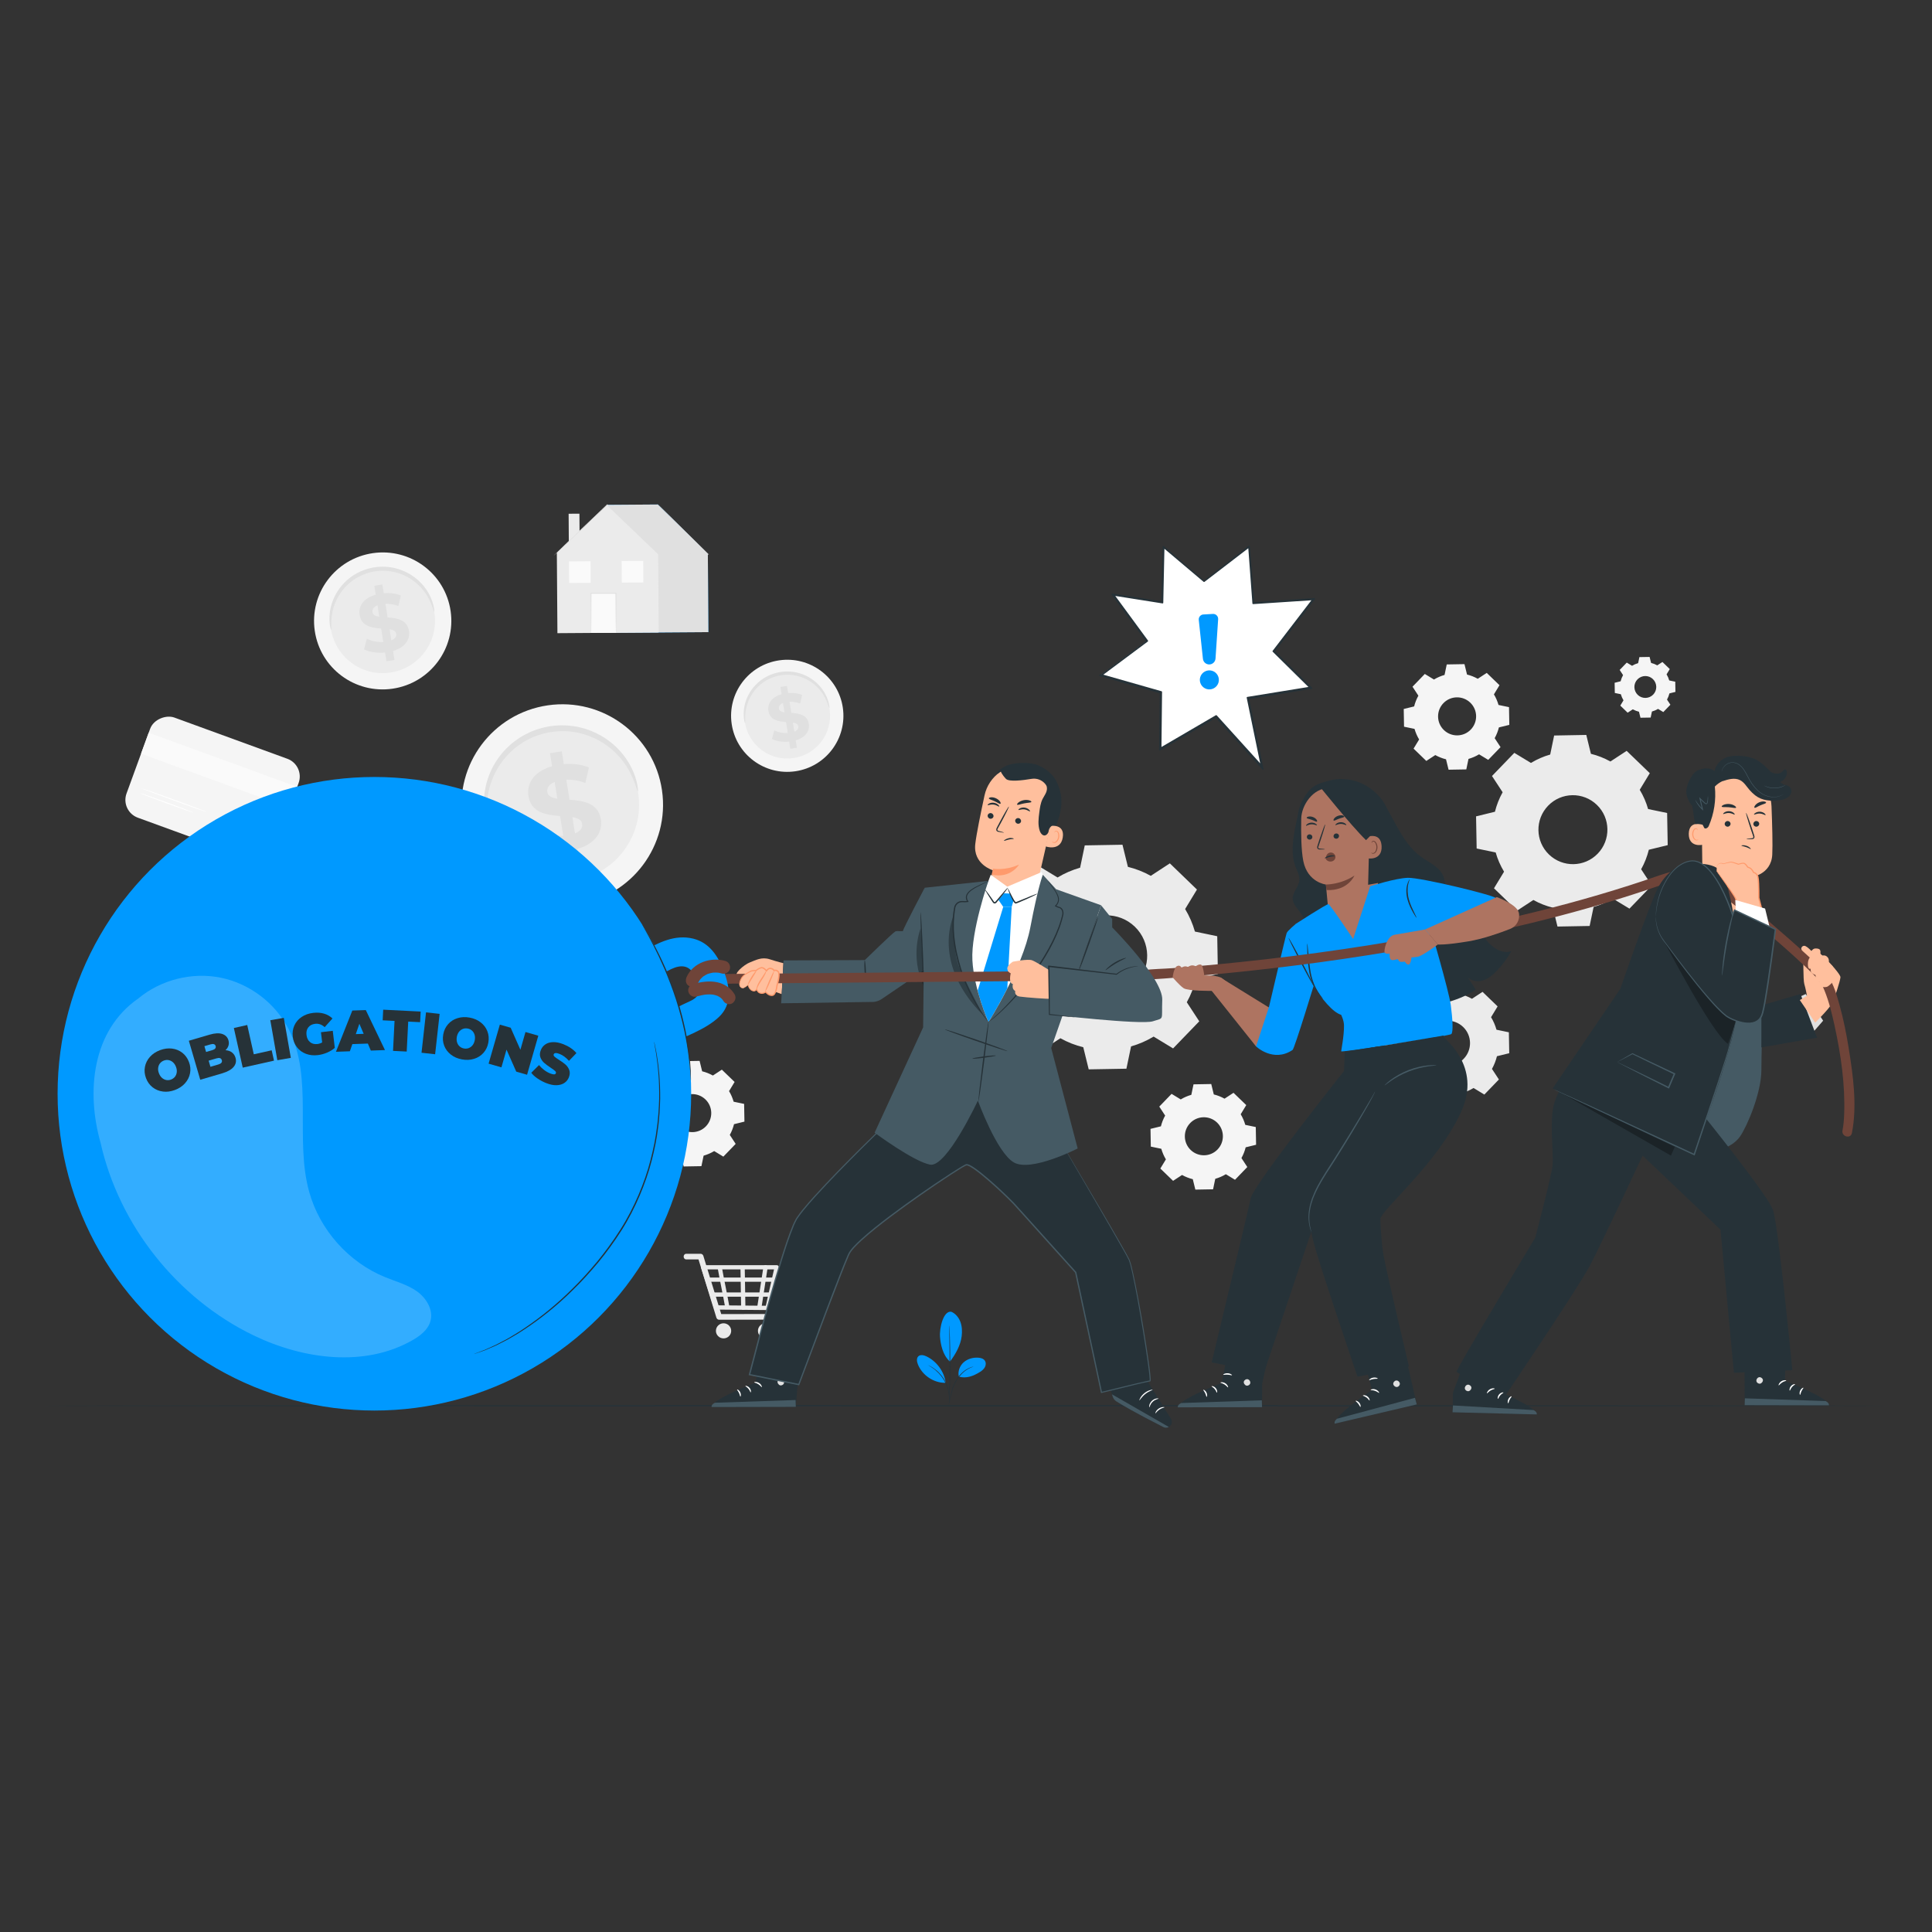 <?xml version="1.0" encoding="UTF-8"?>
<svg id="Layer_2" data-name="Layer 2" xmlns="http://www.w3.org/2000/svg" viewBox="0 0 1000 1000">
  <rect x="0" y="0" width="1000" height="1000" fill="#333333" stroke="none"/>
  <defs>
    <style>
      .cls-1 {
        fill: #ff9a6c;
      }

      .cls-1, .cls-2, .cls-3, .cls-4, .cls-5, .cls-6, .cls-7, .cls-8, .cls-9, .cls-10, .cls-11, .cls-12, .cls-13 {
        stroke-width: 0px;
      }

      .cls-2 {
        fill: #000;
      }

      .cls-3 {
        fill: #e0e0e0;
      }

      .cls-4 {
        fill: #455a64;
      }

      .cls-5 {
        fill: #f5f5f5;
      }

      .cls-6 {
        fill: #09f;
      }

      .cls-7 {
        fill: #ebebeb;
      }

      .cls-14 {
        opacity: .3;
      }

      .cls-15 {
        opacity: .6;
      }

      .cls-8 {
        fill: #263238;
      }

      .cls-9 {
        fill: #ffbf9d;
      }

      .cls-10 {
        fill: #fafafa;
      }

      .cls-11 {
        fill: #6f4439;
      }

      .cls-12 {
        fill: #fff;
      }

      .cls-16 {
        opacity: .2;
      }

      .cls-13 {
        fill: #ae7461;
      }
    </style>
  </defs>
  <g id="freepik--background-complete--inject-2">
    <g>
      <rect class="cls-5" x="82.44" y="367.08" width="55.17" height="81.82" rx="9.78" ry="9.78" transform="translate(-310.96 371.54) rotate(-69.96)"/>
      <rect class="cls-10" x="107.64" y="357.78" width="11.56" height="81.82" transform="translate(-300 368.63) rotate(-69.96)"/>
      <path class="cls-12" d="M100.26,420.66c-.04.12-6.34-2.06-14.07-4.88s-13.96-5.2-13.91-5.34c.04-.12,6.34,2.06,14.07,4.88s13.95,5.2,13.91,5.34Z"/>
      <path class="cls-12" d="M107.06,420.33c-.04.12-7.67-2.54-17.03-5.95-9.35-3.41-16.91-6.28-16.87-6.41.04-.12,7.66,2.54,17.03,5.95,9.35,3.41,16.91,6.28,16.85,6.41h.01Z"/>
    </g>
    <g>
      <g>
        <path class="cls-5" d="M342.65,409.08c4.13,28.44-15.63,54.86-44.14,59-28.51,4.14-54.97-15.55-59.1-44-4.14-28.44,15.63-54.85,44.14-59,28.51-4.14,54.97,15.55,59.1,43.99h0Z"/>
        <path class="cls-7" d="M330.37,410.87c3.15,21.68-11.91,41.8-33.63,44.96-21.72,3.16-41.89-11.85-45.04-33.53-3.15-21.68,11.91-41.8,33.63-44.96,21.72-3.16,41.89,11.85,45.04,33.53Z"/>
        <path class="cls-3" d="M330.18,409.64c-.24.04-.66-1.65-1.73-4.58-1.09-2.9-2.9-7.06-6.29-11.4-1.69-2.16-3.76-4.35-6.25-6.4-2.5-2.02-5.39-3.9-8.68-5.36-1.64-.74-3.37-1.4-5.17-1.91-1.81-.52-3.68-.95-5.63-1.2-1.94-.26-3.92-.4-5.94-.35-2.02.05-4.06.24-6.1.59-2.04.38-4.03.9-5.94,1.55s-3.74,1.46-5.47,2.37c-1.73.9-3.36,1.95-4.87,3.06-1.52,1.1-2.92,2.33-4.21,3.58-2.58,2.51-4.65,5.28-6.3,8.04-1.63,2.77-2.82,5.54-3.67,8.14-1.68,5.24-1.96,9.77-1.98,12.86,0,3.1.19,4.85-.04,4.89-.17.04-.77-1.64-1.14-4.83-.35-3.17-.42-7.92,1.09-13.53.75-2.8,1.9-5.79,3.53-8.79,1.67-2.98,3.79-6.01,6.51-8.76,1.34-1.38,2.82-2.71,4.45-3.92,1.61-1.22,3.35-2.38,5.2-3.36,1.85-.99,3.82-1.9,5.87-2.61s4.21-1.28,6.4-1.68c2.2-.38,4.41-.58,6.59-.62,2.18-.04,4.33.13,6.41.42,2.08.28,4.11.78,6.05,1.37,1.94.58,3.79,1.33,5.52,2.15,3.49,1.65,6.55,3.75,9.13,5.98,2.58,2.26,4.68,4.68,6.34,7.04,3.35,4.74,4.92,9.23,5.69,12.32.75,3.12.77,4.89.59,4.93h.05Z"/>
      </g>
      <path class="cls-3" d="M298.89,439.41l1.09,6.84-6.1.98-1.06-6.65c-6.1.6-12.2-.36-15.98-2.45l2.16-7.98c3.41,1.77,8.08,2.71,12.54,2.43l-1.64-10.2c-7.04-.56-14.97-1.61-16.37-10.34-1.03-6.46,2.77-12.78,12.24-15.42l-1.09-6.77,6.1-.98,1.06,6.65c4.64-.36,9.29.13,12.98,1.73l-1.85,8c-3.4-1.28-6.73-1.8-9.85-1.68l1.67,10.38c7.03.5,14.84,1.57,16.22,10.17,1.02,6.34-2.74,12.58-12.14,15.28h.01ZM288.48,413.4l-1.38-8.67c-3.12,1.25-4.11,3.23-3.79,5.24.34,2.14,2.37,3,5.19,3.43h-.01ZM301.33,426.44c-.34-2.14-2.3-3.01-5.07-3.51l1.34,8.43c2.94-1.16,4.03-2.96,3.72-4.92Z"/>
    </g>
    <g>
      <g>
        <path class="cls-5" d="M233.24,316.28c2.81,19.38-10.64,37.36-30.07,40.19-19.42,2.82-37.44-10.59-40.25-29.97-2.82-19.37,10.64-37.36,30.07-40.19,19.42-2.82,37.44,10.59,40.25,29.97h0Z"/>
        <path class="cls-7" d="M224.88,317.5c2.15,14.76-8.12,28.48-22.92,30.63-14.8,2.15-28.53-8.08-30.68-22.84-2.15-14.77,8.12-28.48,22.92-30.63,14.8-2.15,28.53,8.08,30.68,22.84Z"/>
        <path class="cls-3" d="M224.74,316.66c-.16.03-.44-1.13-1.18-3.12-.74-1.98-1.98-4.81-4.29-7.77-1.16-1.46-2.57-2.97-4.26-4.35-1.71-1.37-3.67-2.66-5.91-3.66-1.12-.51-2.3-.95-3.52-1.3-1.24-.35-2.51-.65-3.83-.82-1.32-.17-2.67-.27-4.05-.24-1.37.03-2.77.16-4.15.4-1.38.26-2.74.6-4.05,1.05s-2.54,1.01-3.72,1.61c-1.18.62-2.28,1.33-3.32,2.08-1.03.75-1.99,1.59-2.86,2.43-1.76,1.71-3.17,3.6-4.3,5.47-1.12,1.88-1.92,3.78-2.5,5.55-1.14,3.56-1.33,6.65-1.34,8.76,0,2.12.13,3.31-.03,3.33-.12.03-.52-1.12-.78-3.29-.24-2.16-.28-5.39.74-9.22.51-1.91,1.29-3.94,2.41-5.99,1.13-2.03,2.58-4.09,4.44-5.97.91-.94,1.92-1.85,3.02-2.67,1.1-.83,2.27-1.61,3.55-2.28,1.26-.67,2.59-1.29,4.01-1.77,1.4-.48,2.86-.87,4.35-1.14,1.51-.26,3.01-.4,4.49-.43,1.48-.03,2.94.09,4.37.28s2.8.52,4.11.93c1.32.39,2.58.9,3.76,1.46,2.38,1.13,4.45,2.55,6.22,4.07,1.75,1.53,3.19,3.19,4.33,4.8,2.28,3.24,3.36,6.29,3.87,8.4.51,2.12.52,3.33.4,3.36l.03.04Z"/>
      </g>
      <path class="cls-3" d="M203.43,336.94l.75,4.66-4.15.66-.73-4.53c-4.15.4-8.32-.24-10.89-1.67l1.48-5.44c2.33,1.21,5.5,1.85,8.53,1.67l-1.12-6.95c-4.8-.38-10.2-1.1-11.16-7.04-.7-4.41,1.9-8.71,8.35-10.5l-.74-4.61,4.15-.67.73,4.53c3.16-.26,6.33.09,8.84,1.18l-1.26,5.44c-2.31-.86-4.58-1.22-6.71-1.14l1.13,7.07c4.78.34,10.11,1.08,11.05,6.94.7,4.33-1.87,8.57-8.27,10.4h0ZM196.33,319.22l-.94-5.9c-2.12.85-2.81,2.2-2.58,3.58.23,1.45,1.61,2.04,3.53,2.34h-.01ZM205.09,328.09c-.23-1.45-1.56-2.06-3.45-2.39l.91,5.74c2-.79,2.74-2.02,2.54-3.35h0Z"/>
    </g>
    <g>
      <g>
        <path class="cls-5" d="M436.25,366.32c2.3,15.86-8.71,30.58-24.6,32.89-15.89,2.31-30.64-8.67-32.94-24.53-2.3-15.86,8.71-30.58,24.6-32.89,15.89-2.31,30.64,8.67,32.94,24.53Z"/>
        <path class="cls-7" d="M429.41,367.31c1.76,12.08-6.64,23.31-18.75,25.07-12.11,1.76-23.35-6.61-25.11-18.7s6.64-23.31,18.75-25.07c12.11-1.76,23.35,6.61,25.11,18.7Z"/>
        <path class="cls-3" d="M429.3,366.63c-.13.03-.36-.93-.97-2.55-.6-1.61-1.61-3.94-3.51-6.36-.94-1.21-2.1-2.43-3.48-3.56-1.4-1.12-3.01-2.18-4.84-3-.91-.42-1.88-.78-2.89-1.06-1.01-.3-2.06-.52-3.13-.67-1.08-.13-2.19-.23-3.32-.19-1.13.03-2.26.13-3.4.34-1.14.22-2.24.5-3.31.86-1.06.36-2.08.82-3.05,1.32s-1.87,1.09-2.71,1.71c-.85.62-1.63,1.29-2.34,2-1.44,1.4-2.59,2.94-3.51,4.48-.91,1.55-1.57,3.09-2.04,4.54-.94,2.92-1.09,5.44-1.1,7.16,0,1.73.11,2.7-.03,2.73-.09.01-.43-.91-.63-2.69-.19-1.76-.23-4.41.6-7.54.42-1.56,1.06-3.23,1.98-4.91.93-1.67,2.11-3.35,3.63-4.88.75-.77,1.57-1.52,2.47-2.19.9-.69,1.87-1.32,2.9-1.87s2.12-1.06,3.28-1.45c1.14-.4,2.34-.71,3.58-.94,1.22-.22,2.46-.32,3.67-.35,1.21-.03,2.41.07,3.58.23s2.28.43,3.37.77c1.09.32,2.11.74,3.08,1.2,1.95.93,3.64,2.1,5.09,3.33,1.44,1.26,2.61,2.61,3.53,3.92,1.87,2.65,2.74,5.15,3.17,6.87.42,1.73.43,2.73.34,2.74h-.01Z"/>
      </g>
      <path class="cls-3" d="M411.86,383.21l.6,3.82-3.4.54-.59-3.71c-3.4.34-6.8-.2-8.91-1.37l1.21-4.45c1.91.98,4.5,1.52,6.99,1.36l-.91-5.69c-3.92-.31-8.35-.9-9.13-5.77-.58-3.6,1.55-7.12,6.83-8.6l-.6-3.78,3.4-.55.59,3.71c2.58-.2,5.17.08,7.24.97l-1.03,4.46c-1.9-.71-3.75-1.01-5.48-.94l.93,5.78c3.92.28,8.27.87,9.05,5.67.56,3.53-1.53,7.02-6.77,8.52v.03ZM406.05,368.71l-.78-4.83c-1.73.7-2.3,1.8-2.11,2.92.19,1.2,1.32,1.68,2.89,1.91ZM413.22,375.97c-.19-1.2-1.28-1.68-2.82-1.96l.75,4.69c1.64-.65,2.24-1.65,2.07-2.74h0Z"/>
    </g>
    <g>
      <path class="cls-7" d="M355.29,651.88h7.34c-.47-.36-.95-.71-1.42-1.08,1.09,3.52,2.16,7.04,3.25,10.58l5.16,16.77c.39,1.29.79,2.58,1.18,3.87.19.62.77,1.08,1.42,1.08,7-.01,14-.04,21.02-.05h3.01c1.91,0,1.91-2.93,0-2.93-7,.01-14,.04-21.02.05h-3.01c.47.36.95.71,1.42,1.08-1.09-3.52-2.16-7.04-3.25-10.58l-5.16-16.77c-.39-1.29-.79-2.58-1.18-3.87-.19-.62-.77-1.08-1.42-1.08h-7.34c-1.91,0-1.91,2.93,0,2.93h0Z"/>
      <path class="cls-7" d="M400.95,655.62c-1.38,6.13-2.77,12.26-4.15,18.4-.2.89-.4,1.76-.59,2.65.36-.27.71-.54,1.08-.81-3-.03-5.99-.05-8.99-.08-4.81-.04-9.62-.09-14.43-.13-1.1,0-2.2-.03-3.29-.03.36.27.71.54,1.08.81-1.94-6.07-3.86-12.14-5.79-18.21-.27-.86-.54-1.71-.82-2.57-.36.47-.71.93-1.08,1.4h38.08c1.42,0,1.44-2.2,0-2.2h-38.08c-.7,0-1.29.7-1.08,1.4,1.94,6.07,3.86,12.14,5.79,18.21.27.86.54,1.71.82,2.57.15.47.56.81,1.08.81,3,.03,5.99.05,8.99.08,4.81.04,9.62.09,14.43.13,1.1,0,2.2.03,3.29.03.47,0,.97-.34,1.08-.81,1.38-6.13,2.77-12.26,4.15-18.4.2-.89.4-1.76.59-2.65.31-1.38-1.83-1.96-2.14-.58h-.01Z"/>
      <path class="cls-7" d="M371.51,656.56c1.17,6.71,2.66,13.36,3.83,20.07.24,1.4,2.38.81,2.14-.58-1.17-6.71-2.66-13.36-3.83-20.07-.24-1.4-2.38-.81-2.14.58h0Z"/>
      <path class="cls-7" d="M383.26,656.26c.11,6.88.24,13.76.35,20.63.03,1.41,2.24,1.41,2.22,0-.11-6.88-.24-13.76-.35-20.63-.03-1.41-2.24-1.41-2.22,0h0Z"/>
      <path class="cls-7" d="M394.09,677.15c.94-6.12,1.88-12.22,2.82-18.33.13-.87.27-1.75.4-2.62.09-.59-.15-1.17-.78-1.36-.52-.15-1.28.19-1.37.77-.94,6.12-1.88,12.22-2.82,18.33-.13.87-.27,1.75-.4,2.62-.09.59.15,1.17.78,1.36.52.15,1.28-.17,1.37-.77h0Z"/>
      <path class="cls-7" d="M366.36,663.44h33.63c1.42,0,1.44-2.2,0-2.2h-33.63c-1.42,0-1.44,2.2,0,2.2h0Z"/>
      <path class="cls-7" d="M369.52,671.17h29.13c1.42,0,1.44-2.2,0-2.2h-29.13c-1.42,0-1.44,2.2,0,2.2h0Z"/>
      <path class="cls-7" d="M400.21,688.84c0,2.16-1.77,3.91-3.95,3.91s-3.95-1.75-3.95-3.91,1.77-3.91,3.95-3.91,3.95,1.75,3.95,3.91Z"/>
      <path class="cls-7" d="M378.46,688.84c0,2.16-1.77,3.91-3.95,3.91s-3.95-1.75-3.95-3.91,1.77-3.91,3.95-3.91,3.95,1.75,3.95,3.91Z"/>
    </g>
    <g>
      <g>
        <polygon class="cls-6" points="340.49 261.13 314.27 261.32 314.27 261.5 310.65 327.58 366.65 327.19 366.38 286.78 340.49 261.13"/>
        <polygon class="cls-3" points="340.49 261.13 314.27 261.32 314.27 261.5 310.65 327.58 366.65 327.19 366.38 286.78 340.49 261.13"/>
        <polygon class="cls-7" points="314.27 261.32 288.22 286.04 288.52 327.73 340.95 327.37 340.67 286.55 314.27 261.32"/>
        <rect class="cls-10" x="321.8" y="290.35" width="11.17" height="11.17" transform="translate(-2.06 2.29) rotate(-.4)"/>
        <rect class="cls-10" x="294.54" y="290.54" width="11.17" height="11.17" transform="translate(-2.06 2.1) rotate(-.4)"/>
        <rect class="cls-7" x="294.38" y="265.9" width="5.59" height="16.57" transform="translate(-1.91 2.08) rotate(-.4)"/>
        <rect class="cls-10" x="305.86" y="307.04" width="13" height="20.52" transform="translate(-2.21 2.19) rotate(-.4)"/>
      </g>
      <path class="cls-3" d="M340.49,261.13s.05.03.13.11c.09.09.22.2.38.34.34.32.82.78,1.42,1.36,1.25,1.22,3.05,2.97,5.32,5.19,4.58,4.5,11.06,10.89,18.79,18.49l.38.38h-.54c-7.74-.07-16.46-.13-25.71-.2h-.09l-.07-.07c-1.44-1.37-2.97-2.84-4.52-4.31-7.89-7.55-15.35-14.69-21.85-20.94h.31c-8.23,7.77-15.16,14.3-20.05,18.91-2.43,2.27-4.35,4.07-5.7,5.32-.65.59-1.16,1.06-1.52,1.4-.16.15-.3.26-.39.35-.09.08-.13.12-.15.11,0,0,.04-.05.12-.13.09-.09.22-.23.38-.38.35-.35.85-.83,1.48-1.44,1.32-1.28,3.21-3.1,5.62-5.42,4.87-4.65,11.75-11.22,19.93-19.04l.15-.15.15.15c6.52,6.22,13.99,13.36,21.89,20.9,1.55,1.48,3.08,2.94,4.52,4.31l-.16-.07c9.25.09,17.96.17,25.71.26l-.16.38c-7.67-7.66-14.11-14.09-18.67-18.61-2.23-2.26-4.01-4.03-5.24-5.27-.59-.6-1.05-1.06-1.37-1.41-.15-.15-.26-.27-.35-.36-.08-.08-.11-.13-.11-.13h-.03Z"/>
      <path class="cls-3" d="M318.85,327.53s-.03-.13-.04-.4c0-.31-.03-.69-.04-1.14-.03-1.06-.05-2.5-.08-4.27-.04-3.71-.08-8.8-.13-14.66l.24.24c-2.06,0-4.23.01-6.48.03-2.23,0-4.39,0-6.44.01l.24-.24c-.01,5.86-.03,10.97-.04,14.69-.03,1.77-.04,3.23-.05,4.29-.01.46-.03.83-.04,1.16,0,.26-.03.4-.04.4s-.03-.13-.04-.4c0-.31-.03-.69-.04-1.16-.03-1.06-.05-2.51-.08-4.29-.04-3.72-.08-8.83-.13-14.69v-.24h.24c2.04,0,4.21-.03,6.44-.03s4.42,0,6.48-.01h.24v.24c-.01,5.85-.03,10.94-.04,14.66-.03,1.77-.04,3.21-.05,4.27l-.04,1.14c0,.26-.03.4-.04.4h-.03Z"/>
    </g>
    <path class="cls-7" d="M547.39,454.19c3.68-2.23,7.62-3.92,11.67-5.07l2.41-11.55,19.52-.34,2.81,11.45c4.09,1.01,8.08,2.55,11.84,4.65l9.87-6.46,14.03,13.56-6.12,10.08c2.23,3.7,3.92,7.62,5.07,11.67l11.55,2.41.34,19.52-11.45,2.81c-1.01,4.09-2.55,8.08-4.65,11.84l6.46,9.87-13.55,14.03-10.08-6.12c-3.7,2.23-7.62,3.92-11.67,5.07l-2.41,11.55-19.52.34-2.81-11.45c-4.09-1.01-8.08-2.55-11.84-4.66l-9.87,6.46-14.03-13.55,6.12-10.08c-2.23-3.7-3.92-7.62-5.07-11.67l-11.55-2.41-.34-19.52,11.45-2.81c1.01-4.09,2.55-8.08,4.65-11.84l-6.46-9.87,13.55-14.03,10.08,6.12h0ZM557.79,480.18c-8.02,8.32-7.8,21.57.52,29.6s21.57,7.8,29.6-.52c8.02-8.32,7.8-21.57-.52-29.6s-21.57-7.8-29.6.52h0Z"/>
    <path class="cls-7" d="M735.12,517.44c2.04-1.24,4.23-2.18,6.48-2.81l1.33-6.41,10.83-.19,1.56,6.36c2.27.56,4.48,1.42,6.57,2.58l5.47-3.59,7.8,7.53-3.39,5.59c1.24,2.04,2.18,4.23,2.81,6.48l6.41,1.33.19,10.83-6.36,1.56c-.56,2.27-1.42,4.48-2.58,6.57l3.59,5.47-7.53,7.8-5.59-3.39c-2.04,1.24-4.23,2.18-6.48,2.81l-1.33,6.41-10.83.19-1.56-6.36c-2.27-.56-4.48-1.42-6.57-2.58l-5.47,3.59-7.8-7.53,3.39-5.59c-1.24-2.04-2.18-4.23-2.81-6.48l-6.41-1.33-.19-10.83,6.36-1.56c.56-2.27,1.42-4.48,2.58-6.57l-3.59-5.47,7.53-7.8,5.59,3.39h0ZM740.9,531.87c-4.46,4.62-4.33,11.98.28,16.44,4.62,4.46,11.98,4.33,16.44-.3s4.33-11.98-.28-16.44-11.98-4.33-16.44.28h0Z"/>
    <path class="cls-5" d="M742.22,351.72c1.73-1.05,3.59-1.84,5.48-2.38l1.13-5.43,9.18-.16,1.32,5.39c1.92.47,3.8,1.21,5.56,2.19l4.64-3.04,6.6,6.37-2.88,4.74c1.05,1.73,1.84,3.59,2.38,5.48l5.43,1.13.16,9.18-5.39,1.32c-.47,1.92-1.21,3.79-2.19,5.56l3.04,4.64-6.37,6.6-4.74-2.88c-1.73,1.05-3.59,1.84-5.48,2.38l-1.13,5.43-9.18.16-1.32-5.39c-1.92-.47-3.8-1.21-5.56-2.19l-4.64,3.04-6.6-6.37,2.88-4.74c-1.05-1.73-1.84-3.59-2.38-5.48l-5.43-1.13-.16-9.18,5.39-1.32c.47-1.92,1.21-3.79,2.19-5.56l-3.04-4.64,6.37-6.6,4.74,2.88h0ZM747.11,363.95c-3.78,3.91-3.67,10.15.24,13.92s10.15,3.67,13.92-.24c3.78-3.91,3.67-10.15-.24-13.92s-10.15-3.67-13.92.24Z"/>
    <path class="cls-5" d="M346.32,557.08c1.73-1.05,3.59-1.84,5.48-2.38l1.13-5.43,9.18-.16,1.32,5.39c1.92.47,3.8,1.21,5.56,2.19l4.64-3.04,6.6,6.37-2.88,4.74c1.05,1.73,1.84,3.59,2.38,5.48l5.43,1.13.16,9.18-5.39,1.32c-.47,1.92-1.21,3.79-2.19,5.56l3.04,4.64-6.37,6.6-4.74-2.88c-1.73,1.05-3.59,1.84-5.48,2.38l-1.13,5.43-9.18.16-1.32-5.39c-1.92-.47-3.8-1.21-5.56-2.19l-4.64,3.04-6.6-6.37,2.88-4.74c-1.05-1.73-1.84-3.59-2.38-5.48l-5.43-1.13-.16-9.18,5.39-1.32c.47-1.92,1.21-3.79,2.19-5.56l-3.04-4.64,6.37-6.6,4.74,2.88h0ZM351.22,569.31c-3.78,3.91-3.67,10.15.24,13.92s10.15,3.67,13.92-.24,3.67-10.15-.24-13.92-10.15-3.67-13.92.24Z"/>
    <path class="cls-5" d="M611.15,569.06c1.73-1.05,3.59-1.84,5.48-2.38l1.13-5.43,9.18-.16,1.32,5.39c1.92.47,3.8,1.21,5.56,2.19l4.64-3.04,6.6,6.37-2.88,4.74c1.05,1.73,1.84,3.59,2.38,5.48l5.43,1.13.16,9.18-5.39,1.32c-.47,1.92-1.21,3.79-2.19,5.56l3.04,4.64-6.37,6.6-4.74-2.88c-1.73,1.05-3.59,1.84-5.48,2.38l-1.13,5.43-9.18.16-1.32-5.39c-1.92-.47-3.79-1.21-5.56-2.19l-4.64,3.04-6.6-6.37,2.88-4.74c-1.05-1.73-1.84-3.59-2.38-5.48l-5.43-1.13-.16-9.18,5.39-1.32c.47-1.92,1.21-3.8,2.19-5.56l-3.04-4.64,6.37-6.6,4.74,2.88h0ZM616.04,581.29c-3.78,3.91-3.67,10.15.24,13.92s10.15,3.67,13.92-.24,3.67-10.15-.24-13.92-10.15-3.67-13.92.24Z"/>
    <path class="cls-5" d="M844.74,344.61c.99-.6,2.06-1.06,3.16-1.37l.65-3.12,5.28-.09.77,3.1c1.1.27,2.19.7,3.2,1.26l2.67-1.75,3.8,3.67-1.65,2.73c.6.99,1.06,2.06,1.37,3.16l3.12.65.09,5.28-3.1.77c-.27,1.1-.7,2.18-1.26,3.2l1.75,2.67-3.67,3.8-2.73-1.65c-.99.6-2.06,1.06-3.16,1.37l-.65,3.12-5.28.09-.77-3.1c-1.1-.27-2.19-.7-3.2-1.26l-2.67,1.75-3.8-3.67,1.65-2.73c-.6-.99-1.06-2.06-1.37-3.16l-3.12-.65-.09-5.28,3.1-.77c.27-1.1.7-2.18,1.26-3.2l-1.75-2.67,3.67-3.8,2.73,1.65h0ZM847.55,351.64c-2.18,2.24-2.11,5.83.13,8.01,2.24,2.18,5.83,2.11,8.01-.13s2.11-5.83-.13-8.01-5.83-2.11-8.01.13Z"/>
    <path class="cls-7" d="M792.43,394.88c3.15-1.9,6.49-3.35,9.95-4.33l2.04-9.85,16.64-.3,2.39,9.77c3.48.86,6.88,2.18,10.09,3.98l8.41-5.51,11.98,11.56-5.21,8.6c1.91,3.15,3.35,6.49,4.33,9.96l9.85,2.04.3,16.64-9.77,2.39c-.86,3.48-2.18,6.88-3.98,10.09l5.51,8.41-11.56,11.98-8.6-5.21c-3.15,1.9-6.49,3.35-9.95,4.33l-2.06,9.85-16.64.3-2.39-9.77c-3.48-.86-6.88-2.18-10.09-3.98l-8.41,5.51-11.98-11.56,5.21-8.6c-1.9-3.15-3.35-6.49-4.33-9.95l-9.85-2.04-.3-16.64,9.77-2.39c.86-3.48,2.18-6.88,3.98-10.09l-5.51-8.41,11.56-11.98,8.6,5.21h.01ZM801.3,417.04c-6.85,7.1-6.65,18.4.44,25.24,7.1,6.85,18.4,6.65,25.24-.44,6.85-7.1,6.65-18.4-.44-25.24-7.1-6.85-18.4-6.65-25.24.44Z"/>
  </g>
  <g id="freepik--Floor--inject-2">
    <path class="cls-8" d="M977.85,727.62c0,.19-213.96.35-477.83.35s-477.88-.16-477.88-.35,213.92-.35,477.88-.35,477.83.16,477.83.35Z"/>
  </g>
  <g id="freepik--Plant--inject-2">
    <g>
      <path class="cls-6" d="M492.42,678.97c2.24.97,3.9,3.05,4.72,5.35.83,2.3.9,4.81.63,7.24-.54,4.7-3.2,9.44-6.07,13.2-3.95-3.45-4.87-9.48-5.13-12.57-.43-4.88,1.76-13.95,5.87-13.23"/>
      <path class="cls-6" d="M496.29,712.5c-.63-2.66.47-5.56,2.51-7.38,2.04-1.81,4.89-2.58,7.61-2.38,1.26.09,2.62.46,3.33,1.51.67.97.6,2.33.05,3.37s-1.49,1.83-2.49,2.46c-3.43,2.15-7.14,3.6-11.02,2.45"/>
      <path class="cls-8" d="M491.21,726.91s.03-.35.13-.97c.12-.69.28-1.56.48-2.61.44-2.18.99-5.31,2.69-8.33,1.67-3.02,4.01-5.26,5.98-6.36.98-.56,1.83-.9,2.43-1.08.3-.09.54-.13.7-.17s.24-.04.26-.04c.03.08-1.37.32-3.27,1.51-1.91,1.14-4.17,3.35-5.81,6.32-1.67,2.97-2.26,6.05-2.76,8.21-.24,1.09-.43,1.98-.59,2.59-.15.6-.26.94-.27.94h.01Z"/>
      <path class="cls-8" d="M491.36,686.01s.03.15.05.42c.01.31.04.71.07,1.21.05,1.05.12,2.58.17,4.46.12,3.76.22,8.96.19,14.72s-.16,10.95-.32,14.72c-.08,1.88-.15,3.4-.22,4.45-.04.5-.07.9-.08,1.21-.03.28-.04.42-.05.42s-.01-.15-.01-.43c0-.31,0-.71.01-1.21.03-1.1.07-2.61.11-4.46.09-3.76.19-8.96.22-14.7s-.03-10.94-.09-14.7c-.03-1.85-.05-3.36-.07-4.46v-1.21c0-.28,0-.42.03-.43h0Z"/>
      <path class="cls-6" d="M489.44,715.36c-.9-5.69-4.73-10.82-9.92-13.31-1.32-.63-3.05-1.05-4.14-.07s-.85,2.76-.31,4.13c2.22,5.7,8.17,9.72,14.27,9.64"/>
      <path class="cls-8" d="M480.16,706.5s.31.11.83.36c.27.12.59.28.95.51.35.23.78.44,1.21.75s.91.63,1.38,1.03c.5.39.97.85,1.46,1.33.98,1.01,1.96,2.2,2.8,3.59.82,1.4,1.42,2.82,1.84,4.17.19.67.36,1.32.47,1.94.13.6.19,1.18.24,1.72.07.52.05,1.01.07,1.42.01.42,0,.78-.03,1.08-.04.59-.08.91-.11.91-.08,0,.05-1.3-.17-3.39-.07-.52-.13-1.09-.27-1.68-.11-.6-.3-1.24-.48-1.9-.43-1.3-1.02-2.71-1.83-4.09-.82-1.36-1.77-2.54-2.73-3.55-.48-.48-.95-.95-1.42-1.34-.46-.42-.93-.74-1.34-1.06-1.69-1.22-2.89-1.76-2.86-1.83h-.01Z"/>
    </g>
  </g>
  <g id="freepik--Characters--inject-2">
    <g>
      <g>
        <path class="cls-4" d="M889.81,595.27s7.19-1.77,10.87-7.08c3.68-5.31,11.01-22.58,11.01-34.33s1.67-68.56,1.67-68.56l-29.88,4.11-10.27,90.99,16.6,14.86Z"/>
        <polygon class="cls-8" points="931.93 514.5 911.69 520.41 911.69 542.13 940.5 537.1 931.93 514.5"/>
        <polygon class="cls-3" points="932.33 515.57 934.64 514.5 943.65 528.31 939.13 533.5 932.33 515.57"/>
      </g>
      <g>
        <g>
          <path class="cls-8" d="M671.79,421.96c-1.9,8.41-4.35,18.72-1.21,26.76.89,2.28,2.2,4.56,1.96,7-.32,3.39-3.56,6.08-3.45,9.48.09,2.97,2.66,5.16,4.31,7.65,2.22,3.35,2.81,7.5,3.1,11.52.3,4.01.35,8.1,1.71,11.89,1.34,3.79,4.31,7.3,8.27,8.01l14.54-10.38-16.28-67.16-12.96-4.74v-.03Z"/>
          <path class="cls-8" d="M769.49,486.81c-3.08-3.88-5.24-8.6-9.19-11.59-3.31-2.5-7.77-3.71-10.05-7.16-2.85-4.29-1.2-10.24-3.35-14.92-2.43-5.28-8.79-7.28-13.18-11.07-9.38-8.09-13.57-21.92-19.88-29.84l-12.22,53.61c9.29,19.09,15.85,37.4,26.67,55.67,11.33.23,26.24-2.81,35.55-9.27l-3.99-6.21c1.72,1.52,4.34,2.15,6.65,1.71,3.39-.65,6.17-3.02,8.52-5.54,2.81-3,5.26-6.33,7.27-9.91-4.66,1.69-9.7-1.59-12.77-5.47h-.03Z"/>
          <g>
            <path class="cls-8" d="M714.92,413.51c-5.07-6.34-11.93-10.04-20.05-10.28-4.58-.13-6.49.79-9.8,1.65-3.31.85-6.32,2.58-8.32,5.35-2.38,3.29-4.39,6.98-4.88,11.01-.51,4.14-1.01,8.31-.75,12.46.26,4.15,1.34,8.36,3.75,11.76l10.56,1.96c5.85.27,11.76.54,17.47-.73,5.71-1.26,11.28-4.26,14.39-9.21,4.33-6.88,2.7-17.63-2.37-23.98h-.01Z"/>
            <path class="cls-13" d="M705.51,413.32l-14.03-5.77-3.7.39c-8.29-.07-14.13,9-14.26,15.71-.15,7.46-.04,16.56,1.08,22.07,2.24,11.07,11.68,12.11,11.68,12.11l.99,10.67-2.66,3.39-1.29,23.7,27.08,3.28,2.84-41.83-5.11.93,1.08-40.82c-.04-2.04-1.64-3.7-3.68-3.83h-.01Z"/>
            <path class="cls-11" d="M691.21,443.33c-.07-.58-.39-1.1-.79-1.46-.82-.71-2.03-.81-2.92-.2-.89.6-1.41,1.84-1.26,3.01h0c.48.69,1.24,1.16,2.08,1.24.13,0,.26.01.39.01.63,0,1.29-.22,1.79-.69.5-.46.81-1.21.71-1.92h0Z"/>
            <path class="cls-8" d="M676.42,433.21c0,.75.65,1.37,1.44,1.38.79,0,1.42-.59,1.42-1.36s-.65-1.37-1.44-1.38c-.79,0-1.42.59-1.42,1.36Z"/>
            <path class="cls-8" d="M676,427.4c.19.17,1.24-.67,2.78-.73,1.53-.08,2.7.66,2.86.47.08-.08-.12-.42-.62-.75s-1.34-.65-2.3-.6-1.75.43-2.2.82c-.46.39-.6.73-.51.81h-.01Z"/>
            <path class="cls-8" d="M685.74,439.58c0-.09-.97-.22-2.53-.35-.39-.03-.77-.08-.85-.35-.11-.28.04-.71.22-1.18.34-.97.67-1.98,1.03-3.04,1.44-4.33,2.46-7.89,2.28-7.94-.17-.05-1.48,3.41-2.92,7.74-.35,1.06-.67,2.08-.98,3.06-.13.46-.36.97-.13,1.55.12.3.42.48.67.55.26.07.47.07.67.07,1.56.01,2.54-.01,2.54-.11h-.01Z"/>
            <path class="cls-11" d="M686.26,457.82s7.53.16,14.78-4.62c0,0-3.28,8.05-14.5,7.49l-.28-2.86Z"/>
            <path class="cls-8" d="M676.34,423.33c.15.43,1.34.51,2.65,1.01,1.32.44,2.3,1.16,2.67.91.17-.12.13-.51-.23-1.01-.35-.5-1.03-1.05-1.94-1.37s-1.77-.32-2.35-.17c-.59.16-.87.43-.81.65h0Z"/>
            <path class="cls-8" d="M693.08,432.67c.03.75-.59,1.41-1.37,1.45-.79.04-1.45-.52-1.48-1.28-.03-.75.59-1.41,1.37-1.45.79-.04,1.45.52,1.49,1.28h-.01Z"/>
            <path class="cls-8" d="M696.85,427.05c-.17.19-1.26-.6-2.81-.59-1.55,0-2.67.79-2.84.6-.08-.08.09-.42.59-.78.48-.36,1.3-.71,2.27-.71s1.77.35,2.23.71c.47.36.63.7.55.78h0Z"/>
            <path class="cls-8" d="M695.8,422.71c-.15.43-1.4.54-2.73,1.05-1.36.47-2.37,1.2-2.77.95-.17-.12-.13-.51.24-1.02.36-.5,1.08-1.08,2-1.41s1.83-.35,2.43-.2.89.42.83.63h-.01Z"/>
            <path class="cls-13" d="M707.05,435.86c-.03-.83.85-2.84,1.65-3,2.18-.43,6.14-.43,6.41,5.13.38,7.61-7.34,6.41-7.37,6.2-.01-.17-.59-5.47-.7-8.33h0Z"/>
            <path class="cls-11" d="M709.71,441.31s.13.08.36.17c.23.09.6.13.99-.03.79-.34,1.4-1.64,1.37-3.01-.01-.7-.19-1.34-.46-1.88-.26-.55-.65-.91-1.05-.97-.4-.07-.69.19-.77.4-.09.22-.04.36-.08.38-.03.03-.17-.12-.12-.43.03-.15.11-.34.28-.5s.44-.24.73-.23c.59,0,1.14.52,1.44,1.12.34.59.55,1.32.56,2.1.03,1.53-.69,3.01-1.77,3.37-.52.16-.98.03-1.22-.15s-.3-.35-.27-.36h0Z"/>
            <path class="cls-8" d="M709.01,432.89l-1.96,1.98c-8.24-8.08-24.3-28.25-23.4-27.06,0,0,5.74-2.28,11.93-1.16s17.92,4.37,17.65,11.68-4.22,14.54-4.22,14.54h0Z"/>
          </g>
          <path class="cls-8" d="M690.89,443.1c-.04.19-1.22.08-2.61.43-1.38.32-2.46.86-2.57.69-.11-.15.87-1.01,2.42-1.37,1.55-.38,2.84.08,2.77.26h-.01Z"/>
        </g>
        <g>
          <path class="cls-6" d="M709.2,458.73c1.05-.32,12.98-4.14,19.47-4.38,6.48-.24,43.98,8.83,45.44,10.42s-.16,3.1-.16,3.1l-25.56,11.53-8.02.83s9.58,32.71,10.55,39.98,1.33,14.06.28,15.03c-1.05.98-56.97,9.58-57,8.94-.03-.46,1.53-7.97,1.45-13.45-.04-2.63-1.48-5.46-1.48-5.46-8.84-2.66-22.28-27.73-24.37-33.2-2.08-5.47.98-13.94.98-13.94,0,0,15.91-10.28,16.79-10.15.89.12,12.81,18.06,12.81,18.06h0l8.82-27.32h0Z"/>
          <path class="cls-8" d="M733.16,475c-.08.04-.74-.94-1.69-2.59-.94-1.67-2.2-4.03-2.97-6.89-.77-2.88-.69-5.64-.17-7.53.5-1.9,1.25-2.88,1.3-2.84.11.05-.47,1.1-.82,2.94-.36,1.83-.36,4.48.38,7.24.74,2.77,1.91,5.13,2.73,6.84.83,1.71,1.34,2.78,1.26,2.82h-.01Z"/>
          <path class="cls-6" d="M670.77,478.14s-4.3,3.58-4.78,4.77-9.23,38.53-9.23,38.53c0,0-16.71-.77-16.63.05.08.81,10,20.13,10,20.13,0,0,8.95,8.55,18.91,1.83,1.03-.7,12.07-36.99,12.07-36.99l-7.5-23.06-2.84-5.26h0Z"/>
          <path class="cls-8" d="M666.94,485.44c.08-.04.9,1.32,2.14,3.53s2.9,5.32,4.7,8.76,3.4,6.57,4.52,8.86c1.13,2.28,1.77,3.72,1.69,3.76s-.89-1.3-2.12-3.53c-1.24-2.23-2.9-5.32-4.7-8.78-1.8-3.44-3.4-6.59-4.53-8.87-1.13-2.28-1.77-3.72-1.69-3.76v.03Z"/>
          <path class="cls-8" d="M676.62,488.37c.09,0,.28,1.69.52,4.44.27,2.74.52,6.55,1.29,10.66.77,4.11,2.31,7.59,3.8,9.88,1.47,2.31,2.58,3.62,2.49,3.7-.04.03-.34-.27-.86-.85-.52-.56-1.25-1.44-2.03-2.58-1.63-2.26-3.29-5.83-4.07-10.03-.78-4.18-.95-8-1.09-10.75-.12-2.76-.12-4.46-.03-4.48h-.03Z"/>
          <polygon class="cls-13" points="631.85 506.08 656.75 521.45 650.13 541.62 626.74 512.31 631.85 506.08"/>
        </g>
        <g>
          <path class="cls-8" d="M713.63,541.62l-17.58,2.73-.38,9.99s-46.89,58.94-48.28,65.87c-.9,4.5-20.23,84.96-20.23,84.96l27.04,5.43,32.66-97.32,33.69-50.95-6.94-20.68h0Z"/>
          <g>
            <path class="cls-8" d="M729.26,707.28l-26.6,5.3s-21.64-63.4-23.05-70.91c-1.64-8.72-4.68-13.18.5-24.42,5.17-11.24,30.36-51.26,30.36-51.26l-.95-23.67,37.58-6.29.47.95c-.23.67,19.56,14.73,8.78,38.35-12.61,27.61-41.89,51.09-41.89,55.82,0,0,.44,11.64,1.55,18.02,1.42,8.31,13.27,58.13,13.27,58.13h0Z"/>
            <path class="cls-4" d="M711.67,565.01c.24.11-1.88,4.21-5.6,10.62-3.72,6.42-8.96,15.23-15.04,24.8-3.06,4.77-6.08,9.23-8.4,13.53-1.16,2.15-2.12,4.26-2.92,6.28-.73,2.03-1.32,3.96-1.61,5.79-.67,3.63-.4,6.65,0,8.67.38,2.03.77,3.12.69,3.15-.03,0-.12-.26-.3-.78-.15-.52-.48-1.28-.66-2.31-.48-2.02-.85-5.09-.23-8.8.27-1.85.83-3.83,1.56-5.91.78-2.06,1.73-4.19,2.89-6.37,2.31-4.35,5.32-8.86,8.37-13.61,6.06-9.56,11.37-18.32,15.2-24.68,1.85-3.13,3.37-5.7,4.48-7.55.48-.85.86-1.53,1.17-2.08.27-.47.34-.74.38-.74h.03Z"/>
            <path class="cls-4" d="M743.46,551.4c0,.12-1.64.17-4.26.55-2.61.38-6.2,1.16-9.95,2.61-3.75,1.46-6.92,3.31-9.1,4.78-2.19,1.49-3.44,2.55-3.52,2.46-.03-.04.26-.34.79-.85.54-.52,1.37-1.21,2.43-2.02,2.14-1.61,5.32-3.55,9.13-5.04,3.82-1.48,7.47-2.19,10.13-2.45,1.33-.13,2.41-.17,3.16-.15.75,0,1.16.04,1.16.09h.03Z"/>
          </g>
          <g>
            <path class="cls-8" d="M636.62,693.36l-4.21,22.49s-22.54,8.41-22.79,12.58l43.61-.09.04-12.16,4.74-20.94-21.4-1.87Z"/>
            <path class="cls-3" d="M645.89,713.92c.85.23,1.42,1.18,1.24,2.03-.19.85-1.16,1.45-2,1.24-.85-.22-1.59-1.33-1.3-2.15.28-.82,1.45-1.48,2.23-1.06"/>
            <path class="cls-4" d="M653.23,728.33l-.12-3.53-41.76,1.41s-1.94.85-1.72,2.22l43.61-.09h-.01Z"/>
            <path class="cls-12" d="M631.7,715.63c0,.22,1.08.31,2.12.99,1.06.66,1.61,1.57,1.8,1.49.2-.04-.12-1.32-1.41-2.12-1.28-.82-2.57-.56-2.51-.36Z"/>
            <path class="cls-12" d="M627.13,717.53c-.05.2.87.56,1.6,1.46.75.87.94,1.85,1.14,1.84.2.03.35-1.21-.58-2.31-.91-1.1-2.16-1.2-2.16-.99h0Z"/>
            <path class="cls-12" d="M624.55,723.01c.19.04.48-1.02-.07-2.19-.54-1.17-1.55-1.63-1.64-1.45-.12.17.52.79.97,1.76.46.95.52,1.85.74,1.87h0Z"/>
            <path class="cls-12" d="M633.14,711.56c.09.19,1.06-.11,2.27-.03,1.21.05,2.14.46,2.26.27.12-.15-.79-.94-2.22-1.01-1.42-.08-2.42.59-2.31.77h0Z"/>
          </g>
          <g>
            <path class="cls-8" d="M704.28,697.78l5.91,21.68s-20.05,13.31-19.35,17.42l42.46-9.97-7.84-34.17-21.2,5.04h.01Z"/>
            <path class="cls-3" d="M722.89,714.55c.87.03,1.65.82,1.67,1.69,0,.87-.79,1.68-1.67,1.67-.87-.01-1.84-.94-1.75-1.8.09-.87,1.08-1.76,1.92-1.53"/>
            <path class="cls-4" d="M733.31,726.92l-.93-3.41-40.36,10.83s-1.69,1.26-1.17,2.55l42.46-9.97h0Z"/>
            <path class="cls-12" d="M709.45,719.42c.05.2,1.12.05,2.28.48,1.18.4,1.92,1.17,2.1,1.05.17-.08-.42-1.25-1.85-1.75-1.42-.51-2.62.04-2.54.22h.01Z"/>
            <path class="cls-12" d="M705.43,722.31c0,.22.98.35,1.9,1.06.93.69,1.33,1.59,1.53,1.53.2,0,.07-1.26-1.09-2.12-1.14-.87-2.38-.67-2.34-.47h0Z"/>
            <path class="cls-12" d="M704.16,728.22c.2,0,.24-1.1-.55-2.11-.79-1.02-1.87-1.24-1.92-1.03-.08.2.7.66,1.34,1.51.66.82.93,1.68,1.14,1.65h-.01Z"/>
            <path class="cls-12" d="M708.66,714.33c.13.17,1.02-.34,2.2-.54,1.18-.22,2.19-.04,2.26-.24.08-.17-.98-.74-2.38-.48-1.4.24-2.22,1.13-2.08,1.26h0Z"/>
          </g>
        </g>
      </g>
      <g>
        <path class="cls-8" d="M811.99,557.76c-1.06,1.06-7.18,8.14-8.36,17.34-1.18,9.21.48,22.65,0,27.96-.48,5.31-8.98,37.51-8.98,37.51,0,0-41.1,68.37-40.74,69.43.35,1.06,24.77,13.09,24.77,13.09,0,0,37.97-56.19,43.98-67.51,6.02-11.33,27.55-57.44,27.55-57.44l40.31,38.32,6.95,74.11,30.23-1.37s-7.23-75.32-10.07-83.1c-2.84-7.78-36.28-49.23-36.28-49.23l-69.37-19.11h0Z"/>
        <g>
          <path class="cls-8" d="M782.92,701.99l-9.84,14.73-.13,2.28s22.34,8.94,22.49,13.12l-43.6-1.12.22-10.21,8.32-22.15,22.55,3.36h0Z"/>
          <path class="cls-3" d="M759.5,716.76c-.85.22-1.45,1.14-1.28,2s1.12,1.48,1.98,1.29c.85-.19,1.61-1.29,1.34-2.12s-1.41-1.51-2.2-1.12"/>
          <path class="cls-4" d="M751.83,730.99l.22-3.53,41.72,2.39s1.92.9,1.67,2.26l-43.6-1.12h0Z"/>
          <path class="cls-12" d="M773.66,718.79c0,.22-1.08.28-2.15.94-1.09.63-1.64,1.53-1.84,1.45-.19-.04.16-1.32,1.47-2.08,1.29-.78,2.58-.5,2.53-.31h0Z"/>
          <path class="cls-12" d="M778.17,720.8c.04.2-.89.55-1.64,1.42-.77.86-.98,1.83-1.2,1.81-.2.03-.32-1.22.63-2.3.94-1.09,2.19-1.14,2.19-.94h.01Z"/>
          <path class="cls-12" d="M780.63,726.34c-.19.04-.46-1.03.11-2.18.56-1.16,1.59-1.59,1.67-1.41.12.17-.55.79-1.01,1.73-.48.94-.56,1.84-.78,1.85h.01Z"/>
        </g>
        <g>
          <path class="cls-8" d="M924.71,692.34l-.86,22.46s22.54,8.41,22.79,12.58l-43.61-.09-.11-35.05,21.77.11h.01Z"/>
          <path class="cls-3" d="M910.37,712.89c-.85.23-1.42,1.18-1.24,2.03s1.16,1.45,2,1.24c.85-.22,1.59-1.33,1.3-2.15-.28-.82-1.45-1.48-2.23-1.06"/>
          <path class="cls-4" d="M903.03,727.3l.12-3.53,41.76,1.41s1.94.85,1.72,2.22l-43.61-.09h.01Z"/>
          <path class="cls-12" d="M924.56,714.58c0,.22-1.08.31-2.12.99-1.06.66-1.61,1.57-1.8,1.49-.2-.04.12-1.32,1.41-2.12,1.28-.82,2.57-.56,2.51-.36h0Z"/>
          <path class="cls-12" d="M929.13,716.49c.05.2-.87.56-1.6,1.46-.75.87-.94,1.85-1.14,1.84-.2.03-.35-1.21.58-2.31.91-1.1,2.16-1.2,2.16-.99Z"/>
          <path class="cls-12" d="M931.71,721.96c-.19.04-.48-1.02.07-2.19.54-1.17,1.55-1.63,1.64-1.45.12.17-.52.79-.97,1.76-.46.95-.52,1.85-.74,1.87h0Z"/>
        </g>
      </g>
      <path class="cls-9" d="M405.49,498.54s-2.89-.66-7.07-2.02c-4.19-1.36-7.31.48-10.31,1.63-3.01,1.14-8.88,6.28-6.2,6.85s4.05-.44,4.05-.44c0,0-.74,1.95,1.34,3.35s17.3,6.65,17.3,6.65l.89-16.03h0Z"/>
      <path class="cls-9" d="M932.31,490.94c0,.32.95,3.51,1.06,4.14s-.11,12.12.54,14.25,1.38,6.06,1.38,6.06l-3.72,2.23,7.97,11.69s6.91-6.8,8.51-9.68,4.46-12.02,4.57-13.82-10-12.54-11.48-12.86-2.77.11-2.77.11c0,0-3.08-3.51-4.46-3.51s-1.6,1.38-1.6,1.38h0Z"/>
      <g>
        <g>
          <path class="cls-9" d="M881.3,463.03l-.54-43.99c-.48-10.94,5.47-20.34,16.41-20.52l1.01.04c10.19.42,18.36,8.59,18.75,18.79.38,9.49.66,19.96.39,25.03-.56,10.5-11.13,11.69-11.13,11.69-.03,0-.07,6.38-.05,9.48l2.46,7.2-16.56,4.06-10.75-11.76h.01Z"/>
          <path class="cls-1" d="M906.2,454.07s-6.63.12-13.49-4.61c0,0,2.96,8.02,13.48,7.51l.03-2.9h-.01Z"/>
          <path class="cls-8" d="M903.97,434.24c0-.09,1.01-.23,2.63-.36.42-.03.81-.09.89-.36.11-.3-.04-.74-.23-1.24-.35-1.01-.71-2.07-1.09-3.19-1.51-4.53-2.58-8.25-2.39-8.32.19-.05,1.56,3.58,3.06,8.1.36,1.12.71,2.18,1.03,3.2.13.47.38,1.02.15,1.63-.12.31-.43.51-.7.58-.27.07-.5.07-.7.07-1.64.03-2.65-.01-2.66-.11Z"/>
          <path class="cls-9" d="M881.3,426.85c-.17-.08-7.12-2.43-7.19,4.76-.07,7.19,7.16,5.77,7.18,5.56s.01-10.32.01-10.32h0Z"/>
          <path class="cls-1" d="M879.12,434.43s-.12.08-.34.19c-.2.09-.56.15-.94,0-.75-.28-1.38-1.49-1.41-2.8,0-.66.13-1.28.36-1.79.23-.52.56-.89.95-.95.38-.08.65.15.74.35s.05.35.08.36c.01.01.16-.12.09-.42-.03-.15-.11-.31-.28-.46s-.43-.22-.69-.19c-.55.03-1.06.54-1.32,1.1-.3.56-.47,1.26-.46,2,.03,1.45.77,2.81,1.8,3.12.51.13.93,0,1.14-.17.23-.17.27-.34.24-.35h.01Z"/>
          <path class="cls-8" d="M921.24,414.12c-4.5.7-9.13.36-12.73-2.43-1.03-.81-2-1.72-2.88-2.73-1.6-1.81-2.84-4.07-4.99-5.16-2.77-1.41-6.1-.44-9.06.54l.12-.11c-1.53.69-2.94,1.68-4.1,2.89.71,6.92-.38,14.03-3.16,20.42-.23.52-.65.95-1.18,1.17-1.68.67-1.16-1.57-2.41-2-.95-.34-1.42-.13-3.33-.19-.66-1.8-1.05-6.72-1.61-9.38-1.57-1.67-3.02-4.76-3.09-7.16-.05-2.42,1.28-5.48,1.28-5.48,1.83-3.45,2.88-5.23,5.67-6.18l.07.03c2.51-.98,5.59-.95,7.62.81.55-3.74,3.87-6.67,7.54-7.59,3.67-.91,9.53-.28,13.02,1.17,2.38.99,4.69,2.88,7.37,5.59h0c.35.36.71.74,1.09,1.13.03.03.05.07.09.11.78.5,1.73.73,2.73.83,1.6.17,2.59-.32,3.67-1.51.34-.36.74-.82,1.21-.66.3.09.46.4.55.7.51,1.56-.17,3.32-1.34,4.48-.56.55-1.24.98-1.95,1.33,0,0,1.06,1.32,2.89,1.61.98.16,1.87.73,2.43,1.56.27.4.47.87.47,1.4,0,3.02-3.02,4.41-5.95,4.87l-.04-.03Z"/>
          <path class="cls-4" d="M923.18,410.98s-.03.03-.08.07c-.07.05-.16.11-.27.19-.12.08-.27.19-.44.28-.19.11-.39.23-.65.34-.98.46-2.55.9-4.52.75-1.94-.13-4.26-.85-6.32-2.42-2.08-1.53-3.9-3.78-5.38-6.34-.75-1.28-1.36-2.59-2.03-3.8-.67-1.21-1.41-2.34-2.31-3.23-.89-.9-1.94-1.56-3.01-1.87-.54-.16-1.08-.22-1.6-.2-.52.03-1.01.12-1.47.27-.91.3-1.65.79-2.2,1.29-.56.51-.94,1.06-1.21,1.53-.48.97-.52,1.59-.56,1.57v-.11c.01-.08.03-.19.05-.32.05-.28.17-.69.42-1.18.26-.48.63-1.05,1.2-1.59.56-.52,1.32-1.05,2.24-1.36.47-.15.98-.26,1.52-.28.54,0,1.1.03,1.67.2,1.12.31,2.19.99,3.12,1.91s1.69,2.06,2.37,3.27c.69,1.22,1.29,2.53,2.03,3.8,1.47,2.54,3.27,4.77,5.31,6.29,2.03,1.56,4.29,2.27,6.2,2.42,1.92.16,3.48-.26,4.46-.67.99-.43,1.47-.81,1.48-.78v-.03Z"/>
          <path class="cls-4" d="M924.19,406.37s-.12.11-.38.26c-.26.16-.63.35-1.13.55-.48.22-1.09.4-1.77.56-.69.15-1.45.26-2.26.27-.81,0-1.59-.07-2.27-.17-.69-.13-1.3-.3-1.8-.48-.5-.19-.89-.36-1.14-.51s-.4-.23-.39-.24c.03-.04.6.27,1.59.59.5.16,1.1.31,1.77.43.69.11,1.44.17,2.23.16.79-.03,1.55-.12,2.22-.26.67-.15,1.28-.32,1.76-.5.98-.36,1.55-.69,1.57-.65h0Z"/>
          <path class="cls-4" d="M883.99,411.84s.07.24.09.67c.03.44.04,1.08-.04,1.88-.05.4-.05.82-.22,1.33-.08.24-.36.55-.73.52-.35-.03-.59-.22-.79-.39-.79-.74-1.65-1.53-2.57-2.38l.38-.22c.12.5.24,1.01.38,1.55.34,1.45.66,2.82.95,4.09l.16.69-.51-.48c-1.36-1.28-2.28-2.57-2.85-3.51-.56-.95-.81-1.55-.77-1.57.11-.08,1.21,2.3,3.91,4.77l-.35.2c-.31-1.26-.65-2.63-.99-4.07-.12-.52-.24-1.05-.36-1.55l-.17-.75.55.52c.9.86,1.75,1.67,2.53,2.41.17.16.38.31.55.31.16,0,.3-.09.38-.28.13-.38.19-.85.26-1.22.22-1.56.17-2.51.24-2.51h-.03Z"/>
        </g>
        <g>
          <path class="cls-8" d="M910.57,426.41c0,.81-.69,1.48-1.52,1.49-.83,0-1.51-.63-1.51-1.45s.69-1.48,1.52-1.49c.83,0,1.51.63,1.51,1.45Z"/>
          <path class="cls-8" d="M913.83,421.88c-.2.19-1.3-.71-2.93-.78-1.63-.09-2.85.71-3.02.5-.08-.09.12-.44.66-.81.52-.36,1.41-.7,2.43-.65,1.01.05,1.85.46,2.33.87.48.42.65.78.54.86h0Z"/>
          <path class="cls-8" d="M895.73,426.41c0,.81-.69,1.48-1.52,1.49-.83,0-1.51-.63-1.51-1.45s.69-1.48,1.52-1.49c.83,0,1.51.63,1.51,1.45Z"/>
          <path class="cls-8" d="M897.85,421.6c-.2.19-1.3-.71-2.93-.78-1.63-.08-2.85.71-3.02.5-.08-.09.12-.44.66-.81.52-.36,1.41-.7,2.43-.65,1.01.05,1.85.46,2.33.87.48.42.65.78.54.86h0Z"/>
          <path class="cls-8" d="M898.58,418.05c-.24.42-1.8-.09-3.72-.22-1.92-.16-3.53.11-3.71-.34-.08-.22.27-.58.95-.89.69-.31,1.73-.54,2.88-.46,1.16.08,2.15.46,2.78.87.65.42.93.82.82,1.02h0Z"/>
          <path class="cls-8" d="M914.13,415.48c-.15.48-1.52.7-2.97,1.36-1.47.62-2.55,1.48-3.01,1.26-.2-.11-.17-.55.22-1.12.38-.56,1.13-1.25,2.14-1.68,1.01-.44,2.02-.54,2.67-.43.67.11,1.01.38.95.6h0Z"/>
        </g>
        <path class="cls-8" d="M906.19,439.45c-.13.15-1.05-.56-2.38-.99-1.32-.46-2.49-.58-2.47-.78,0-.17,1.24-.39,2.7.12,1.48.5,2.3,1.53,2.15,1.65h0Z"/>
      </g>
      <g>
        <g>
          <path class="cls-8" d="M394.36,694.38l-3.27,21.32s-22.54,8.41-22.79,12.58l43.61-.09,2.84-33.92-20.39.11h0Z"/>
          <path class="cls-3" d="M404.57,713.78c.85.23,1.42,1.18,1.24,2.03-.19.85-1.16,1.45-2,1.24-.85-.22-1.59-1.33-1.3-2.15.28-.82,1.45-1.48,2.23-1.06"/>
          <path class="cls-4" d="M411.91,728.18l-.12-3.53-41.76,1.41s-1.94.85-1.72,2.22l43.61-.09h-.01Z"/>
          <path class="cls-12" d="M390.38,715.48c0,.22,1.08.31,2.12.99,1.06.66,1.61,1.57,1.8,1.49.2-.04-.12-1.32-1.41-2.12-1.28-.82-2.57-.56-2.51-.36Z"/>
          <path class="cls-12" d="M385.81,717.38c-.05.2.87.56,1.6,1.46.75.87.94,1.85,1.14,1.84.2.03.35-1.21-.58-2.31-.91-1.1-2.16-1.2-2.16-.99h0Z"/>
          <path class="cls-12" d="M383.23,722.86c.19.04.48-1.02-.07-2.19-.54-1.17-1.55-1.63-1.64-1.45-.12.17.52.79.97,1.76.46.95.52,1.85.74,1.87h0Z"/>
        </g>
        <g>
          <path class="cls-8" d="M542.04,436.37c2.12-3.91,4.25-7.85,5.67-12.06s2.14-8.75,1.38-13.13c-.12-.66-1.3-5.2-1.98-5.26-.48-.04,0,4.07-.31,4.44-3.01,3.48-4.5,8.06-4.99,12.63s-.3,8.8.22,13.37"/>
          <path class="cls-9" d="M532.71,396.29l-1.02-.13c-10.31-1.36-19.93,5.42-22.11,15.58-2.03,9.45-4.17,19.92-4.77,25.05-1.28,10.63,9.13,13.68,9.13,13.68.03,0-2.53,11.03-2.53,11.03l11.06,2.23,13.35-1.36,9.78-42.61c2.41-10.89-1.92-21.37-12.88-23.48h-.01Z"/>
          <path class="cls-1" d="M513.99,449.62s6.22,1.2,13.45-2.11c0,0-4.34,7.41-14.15,5.19l.7-3.08Z"/>
          <path class="cls-8" d="M511.22,422.04c-.13.79.43,1.57,1.26,1.72.83.16,1.61-.36,1.75-1.16.13-.79-.43-1.57-1.26-1.72-.83-.16-1.61.36-1.75,1.16Z"/>
          <path class="cls-8" d="M511.21,416.71c.16.23,1.42-.47,3.05-.26,1.63.2,2.71,1.2,2.92,1.02.09-.08-.04-.46-.51-.91-.46-.44-1.29-.93-2.31-1.06-1.02-.13-1.92.13-2.46.44-.55.32-.77.66-.69.75h0Z"/>
          <path class="cls-8" d="M525.48,424.62c-.13.79.43,1.57,1.26,1.72.83.16,1.61-.36,1.75-1.16.13-.79-.43-1.57-1.26-1.72-.83-.16-1.61.36-1.75,1.16Z"/>
          <path class="cls-8" d="M527.15,419.21c.16.23,1.42-.47,3.05-.26,1.63.2,2.71,1.2,2.92,1.02.09-.08-.04-.46-.51-.91-.46-.44-1.29-.93-2.31-1.06-1.02-.13-1.92.13-2.46.44-.55.32-.77.66-.69.75h0Z"/>
          <path class="cls-8" d="M519.65,430.95c.01-.09-.97-.4-2.58-.83-.42-.09-.79-.23-.82-.52-.05-.31.17-.74.44-1.2.52-.95,1.08-1.96,1.65-3.01,2.31-4.29,4.03-7.84,3.86-7.93-.17-.09-2.19,3.31-4.49,7.59-.56,1.06-1.09,2.07-1.6,3.04-.22.46-.56.95-.43,1.6.07.32.35.59.6.7.26.12.48.15.7.19,1.64.31,2.66.46,2.69.36h-.03Z"/>
          <path class="cls-8" d="M526.46,416.48c.28.38,1.79-.31,3.71-.66,1.91-.39,3.56-.31,3.68-.78.05-.22-.34-.54-1.06-.77-.73-.23-1.8-.32-2.94-.11-1.14.23-2.1.71-2.69,1.2s-.83.93-.7,1.1h0Z"/>
          <path class="cls-8" d="M511.84,413.28c.15.48,1.52.73,2.97,1.42,1.48.65,2.55,1.53,3.01,1.32.2-.11.17-.54-.2-1.12-.38-.58-1.13-1.26-2.14-1.72s-2.02-.58-2.69-.48c-.69.09-1.02.36-.97.59h.01Z"/>
          <path class="cls-9" d="M543.69,427.51c.19-.05,7.58-1.2,6.38,6.03s-8.92,4.66-8.91,4.46c.03-.22,2.53-10.48,2.53-10.48h0Z"/>
          <path class="cls-1" d="M544.55,435.49s.11.11.31.24c.19.13.54.26.94.17.81-.15,1.65-1.26,1.9-2.55.12-.66.09-1.3-.05-1.85-.13-.56-.42-.99-.79-1.12-.36-.15-.67.04-.79.23-.13.19-.11.34-.15.35-.03.01-.13-.15-.03-.43.05-.13.16-.3.36-.4s.46-.15.73-.07c.55.13.97.73,1.13,1.33.19.62.24,1.34.11,2.08-.28,1.45-1.25,2.69-2.35,2.82-.52.05-.93-.17-1.12-.38-.19-.22-.2-.38-.17-.39v-.04Z"/>
          <path class="cls-8" d="M516.33,400.59c-1.06-.85,3.1-4.02,6.2-4.83,4.68-1.21,11.5-1.28,15.31.55,4.57,2.2,8.16,5.3,9.81,10.09,1.65,4.8,1.68,10.07.66,15.04-.31,1.52-.74,3.08-1.79,4.23-1.29,1.42-3.39,2.08-3.7,4.3-.11.81-.48,1.59-1.13,2.07-1.56,1.17-2.94-.43-3.47-1.88-1.09-3.1-.69-6.51-.26-9.77.3-2.31.62-4.69,1.65-6.79.56-1.14,1.33-2.18,1.83-3.35.5-1.17.7-2.57.12-3.7-.09-.19-.27-.42-.48-.7-1.73-2.15-4.5-3.19-7.22-2.71-4.31.73-11.63,1.67-13.2-.03-2.26-2.43-2.66-3.84-2.66-3.84l-1.69,1.26v.04Z"/>
          <path class="cls-8" d="M524.74,434.14c-.04.19-1.2.08-2.55.4-1.36.31-2.42.82-2.53.65-.11-.15.86-.98,2.38-1.33,1.52-.36,2.77.11,2.7.28Z"/>
        </g>
        <g>
          <path class="cls-8" d="M585.51,686.13l7.94,27.97,12.66,20.31c.91,1.46.39,3.4-1.13,4.21h0c-.85.46-1.87.47-2.73.04-5.5-2.76-25.67-13-26.13-15.08-.54-2.41-10.35-28.95-10.35-28.95l19.72-8.51h.01Z"/>
          <path class="cls-4" d="M605,738.61l-29.43-16.91.36,1.18c.31,1.02.98,1.9,1.87,2.46,2.41,1.53,9.14,5.6,24.39,13.33.89.44,1.95.43,2.81-.07h0Z"/>
          <g class="cls-15">
            <path class="cls-12" d="M578.49,710.98c.85.27,1.4,1.25,1.17,2.11s-1.22,1.42-2.07,1.17-1.55-1.41-1.22-2.23c.32-.82,1.53-1.42,2.3-.98"/>
          </g>
          <path class="cls-12" d="M594.89,728.44c.17.03.36-1.63,1.77-2.92,1.37-1.33,3.02-1.42,3.01-1.6,0-.08-.42-.19-1.09-.07-.67.11-1.59.48-2.35,1.21s-1.2,1.61-1.34,2.28-.07,1.09,0,1.1h0Z"/>
          <path class="cls-12" d="M598.02,731.54c.17.08.78-1.1,2.1-1.95,1.29-.89,2.61-1.01,2.61-1.18.04-.16-1.48-.34-2.96.66-1.49.98-1.91,2.46-1.73,2.49h-.01Z"/>
          <path class="cls-12" d="M589.74,724.81c.17.09,1.1-1.72,3.02-3.24,1.9-1.55,3.87-2.04,3.83-2.23,0-.16-2.18.09-4.22,1.73-2.06,1.63-2.78,3.7-2.62,3.74h-.01Z"/>
          <path class="cls-12" d="M586.61,716.5c.12.15,1.46-.97,3.44-1.67,1.96-.71,3.71-.7,3.71-.89.04-.16-1.81-.47-3.92.28-2.12.74-3.35,2.16-3.23,2.26h0Z"/>
          <path class="cls-12" d="M584.07,708.36c.13.13,1.4-1.26,3.53-1.83,2.12-.6,3.92-.03,3.96-.22.03-.07-.39-.32-1.14-.5s-1.85-.22-3,.09-2.08.9-2.63,1.44c-.56.52-.79.95-.73,1.01h0Z"/>
          <path class="cls-12" d="M587.07,705s-.01-.4-.28-1.06c-.27-.66-.77-1.59-1.68-2.5-.46-.43-.98-.99-1.87-1.12-.44-.07-.99.19-1.21.66-.22.46-.17.94-.05,1.38.58,1.76,2.62,3,4.68,2.63,2.06-.4,3.51-2.1,3.83-3.86.05-.44.03-.97-.34-1.37s-.98-.42-1.36-.23c-.79.38-1.16,1.01-1.53,1.52-.73,1.06-1.06,2.06-1.22,2.74s-.16,1.09-.13,1.09c.12.04.28-1.59,1.72-3.58.38-.47.79-1.05,1.37-1.29.28-.12.56-.08.74.12.17.19.23.56.17.91-.28,1.45-1.61,3-3.36,3.31-1.73.32-3.52-.77-4.01-2.18-.11-.34-.12-.71,0-.97s.38-.39.66-.38c.6.05,1.16.52,1.6.91,1.8,1.68,2.16,3.29,2.28,3.23h-.01Z"/>
        </g>
        <g>
          <path class="cls-8" d="M546.3,586.28s35.23,59.65,38.06,65.58c2.84,5.93,12.1,62.9,10.89,62.9s-25.11,5.93-25.11,5.93l-13.32-62.11s-25.91-29.23-31.99-35.55-21.87-20.91-24.7-20.13c-2.84.78-56.27,36.33-60.74,46.21-4.45,9.88-25.91,67.55-25.91,67.55l-25.51-5.13s17.81-69.92,24.29-80.59,44.94-47.79,44.94-47.79l9.31-19.35,68.83-3.16,10.93,25.67h.03Z"/>
          <path class="cls-4" d="M546.3,586.28s-.26-.55-.74-1.65c-.48-1.12-1.2-2.76-2.12-4.92-1.87-4.34-4.62-10.75-8.19-19.06l.12.08c-16.38.78-39.85,1.88-68.83,3.27l.2-.13c-2.9,6.06-6.03,12.58-9.29,19.37v.04l-.05.03c-7.5,7.28-15.32,15.07-23.39,23.36-4.02,4.15-8.1,8.44-12.15,12.92-2.02,2.24-4.03,4.53-5.97,6.92-.94,1.21-1.94,2.41-2.77,3.7-.22.32-.44.63-.65.97l-.52,1.03c-.34.7-.73,1.36-.99,2.1-2.39,5.78-4.34,11.89-6.28,18.1-1.92,6.22-3.78,12.58-5.6,19.06-3.66,12.94-7.24,26.34-10.79,40.12l-.26-.42c8.02,1.61,16.71,3.36,25.51,5.13l-.39.22c4.61-12.27,9.34-24.84,14.15-37.63,2.43-6.4,4.89-12.84,7.43-19.31,1.28-3.24,2.54-6.49,3.94-9.72.32-.79.74-1.65,1.28-2.37.51-.75,1.1-1.4,1.68-2.08,1.21-1.29,2.46-2.55,3.78-3.74,4.85-4.41,9.97-8.41,15.12-12.31,5.15-3.88,10.36-7.62,15.58-11.26s10.44-7.18,15.7-10.59c1.32-.85,2.63-1.68,3.95-2.51,1.36-.82,2.59-1.65,4.11-2.37.44-.19.99-.07,1.36.07.4.13.75.31,1.12.5.7.38,1.37.79,2,1.24,1.29.87,2.51,1.83,3.72,2.78,4.8,3.87,9.3,8.01,13.64,12.22,1.08,1.06,2.15,2.12,3.2,3.2,1.01,1.12,2.02,2.23,3.01,3.33,2,2.22,3.99,4.44,5.97,6.63,7.9,8.79,15.64,17.39,23.18,25.78l.05.07v.08c4.72,21.95,9.15,42.69,13.31,62.12l-.35-.22c6.07-1.46,12.02-2.92,17.81-4.31,1.45-.34,2.9-.67,4.34-1.01.73-.16,1.44-.32,2.16-.46.17-.04.36-.07.56-.09.07,0,.27-.03.23-.03-.22.12-.11.12-.13.08v-.09c.04-.32.03-.7,0-1.05-.2-2.89-.62-5.74-.99-8.55-1.59-11.24-3.37-21.85-5.17-31.8-.91-4.97-1.83-9.77-2.85-14.37-.54-2.28-1.01-4.58-1.81-6.65-1.01-2-2.11-3.95-3.19-5.85-4.29-7.59-8.32-14.52-11.95-20.77-7.27-12.47-12.98-22.26-16.87-28.94-1.94-3.33-3.43-5.87-4.44-7.61-.99-1.72-1.49-2.62-1.49-2.62,0,0,.55.87,1.57,2.58,1.02,1.72,2.54,4.26,4.5,7.57,3.92,6.65,9.68,16.41,17.02,28.86,3.64,6.24,7.69,13.14,12.02,20.74,1.08,1.91,2.18,3.83,3.21,5.87.85,2.16,1.32,4.42,1.85,6.72,1.03,4.61,1.96,9.41,2.89,14.38,1.83,9.95,3.63,20.55,5.23,31.8.38,2.82.79,5.66,1.01,8.59.01.38.04.73,0,1.14,0,.05,0,.11-.03.17-.04.05.04.15-.26.31l-.32.05c-.16.01-.34.05-.51.09-.71.13-1.42.3-2.15.46-1.44.34-2.88.67-4.33,1.01-5.79,1.41-11.73,2.86-17.81,4.34l-.3.07-.07-.3c-4.18-19.42-8.63-40.16-13.35-62.11l.07.15c-7.54-8.37-15.28-16.96-23.18-25.75-1.98-2.19-3.96-4.41-5.97-6.63-.99-1.1-2-2.22-3.01-3.33-1.03-1.08-2.11-2.14-3.19-3.19-4.33-4.19-8.82-8.32-13.59-12.16-1.2-.95-2.42-1.9-3.68-2.76-.63-.43-1.28-.83-1.95-1.2-.65-.32-1.41-.71-1.92-.51-1.3.62-2.66,1.49-3.96,2.3-1.32.83-2.62,1.68-3.95,2.51-5.24,3.41-10.46,6.95-15.67,10.59-5.2,3.64-10.4,7.38-15.55,11.25-5.13,3.88-10.25,7.88-15.07,12.26-1.3,1.18-2.54,2.42-3.72,3.7-1.17,1.32-2.22,2.62-2.84,4.26-1.38,3.2-2.65,6.46-3.92,9.69-2.5,6.49-4.97,12.93-7.43,19.3-4.81,12.8-9.54,25.36-14.17,37.63l-.11.27-.28-.05c-8.8-1.77-17.49-3.52-25.51-5.15l-.35-.07.09-.34c3.55-13.79,7.15-27.19,10.82-40.13,1.83-6.48,3.7-12.84,5.63-19.06s3.88-12.32,6.32-18.16c.27-.74.69-1.42,1.02-2.15l.54-1.06c.2-.34.44-.66.66-.98.86-1.33,1.84-2.53,2.8-3.74,1.95-2.41,3.98-4.69,5.99-6.94,4.06-4.48,8.16-8.76,12.18-12.92,8.08-8.29,15.93-16.06,23.44-23.35l-.05.07c3.27-6.77,6.41-13.29,9.33-19.34l.07-.12h.13c28.99-1.29,52.44-2.34,68.84-3.06h.09l.04.08c3.51,8.32,6.22,14.74,8.06,19.1.9,2.16,1.6,3.82,2.07,4.95.46,1.12.69,1.69.69,1.69v-.03Z"/>
        </g>
        <g>
          <path class="cls-4" d="M447.61,496.94s14.65-14.31,15.82-14.84c1.16-.52,4.11.35,4.02-.44-.09-.78,11.18-22.19,11.18-22.19l4.64,39.35-26.67,18.12c-1.69,1.2-3.75,1.79-5.82,1.67l-46.45.69,1.24-22.19,42.03-.17h.01Z"/>
          <path class="cls-8" d="M448.04,506.82c-.19,0-.46-2.15-.58-4.84-.13-2.69-.08-4.87.12-4.87.19,0,.46,2.15.58,4.84.13,2.67.08,4.87-.12,4.87Z"/>
          <g class="cls-14">
            <path class="cls-2" d="M476.52,480.49s-5.74,14.15,1.53,29.76l-1.53-29.76Z"/>
          </g>
          <path class="cls-8" d="M476.52,472.2s.12.62.2,1.75c.08,1.26.19,2.88.31,4.78.23,4.05.5,9.64.74,15.81.36,8.92.59,16.63.62,20.15h-.3c.03-1.44.08-2.22.13-2.22s.11.77.17,2.22h-.3c-.26-3.51-.66-11.21-1.01-20.13-.26-6.17-.43-11.76-.54-15.82-.03-1.92-.07-3.52-.08-4.8,0-1.13.01-1.76.07-1.76l-.03.03Z"/>
        </g>
        <g>
          <path class="cls-12" d="M511.63,455.92l1.17-3.15,8.57,6.17,17.79-7.55.59,1.36-3.29,47.32-21.25,26.97s-13.12,6.12-13.12,5.42-7.16-39.82-6.98-39.12c.17.7,16.5-37.43,16.5-37.43h0Z"/>
          <path class="cls-6" d="M519.27,469.4l-13.23,43.36c1.45,5.56,3.33,10.98,5.58,16.26,3.13-4.95,6.4-10.89,9.76-17.38l2.27-42.26h-4.38Z"/>
          <path class="cls-4" d="M539.76,452.77l6.88,7.5,23.29,8.29-25.83,73.88,13.7,52s-24.11,12.38-33.02,7.24c-8.91-5.13-18.63-32-18.63-32,0,0-16.2,34.68-24.7,33.14-8.51-1.53-28.75-16.54-28.75-16.54l25.11-54.51.81-72.28,33-3.56s-9.11,26.07-8.31,41.09,8.31,32.03,8.31,32.03c0,0,17.61-27.69,21.67-49.02s6.48-27.26,6.48-27.26h.01Z"/>
          <g class="cls-14">
            <path class="cls-2" d="M508.88,525.42c-6.75-6.64-12.39-14.58-15.44-23.55-3.05-8.96-3.39-19.02.05-27.83,0,0-.7,18.08,3.16,26.95,3.86,8.87,12.22,24.43,12.22,24.43h.01Z"/>
          </g>
          <path class="cls-8" d="M511.63,455.92s-.07.08-.23.2c-.16.12-.42.28-.77.48-.69.39-1.73.89-3.06,1.55-1.32.66-2.97,1.44-4.64,2.66-.81.62-1.67,1.36-2.15,2.37-.52.99-.34,2.24.38,3.28l.24.36-.44.07c-.94.15-1.95.16-2.93.08-.91-.04-1.87.3-2.55.98-.35.34-.62.75-.81,1.21-.19.44-.23.98-.31,1.53-.13,1.09-.36,2.19-.44,3.33-.43,4.56-.26,9.53.54,14.62,1.9,12.1,6.32,22.46,10.19,29.43.91,1.79,1.94,3.29,2.73,4.68.87,1.3,1.63,2.45,2.26,3.4.62.86,1.13,1.56,1.51,2.1.34.48.51.75.48.77-.01.01-.23-.22-.6-.67l-1.63-2.03c-.67-.9-1.45-2.04-2.37-3.35-.82-1.37-1.88-2.86-2.82-4.65-4.02-6.96-8.53-17.36-10.46-29.58-.79-5.13-.97-10.17-.5-14.8.08-1.16.32-2.27.47-3.37.09-.54.13-1.1.36-1.65.22-.54.55-1.02.95-1.42.81-.81,1.95-1.2,3.01-1.13.99.09,1.92.08,2.82-.04l-.19.43c-.36-.58-.65-1.22-.71-1.9-.08-.67.07-1.34.35-1.91.58-1.13,1.49-1.88,2.34-2.51,1.75-1.22,3.43-1.96,4.77-2.58,1.36-.6,2.42-1.06,3.13-1.4s1.05-.58,1.06-.55h.01Z"/>
          <path class="cls-8" d="M542.48,455.92s.19.31.6.85c.4.55,1.05,1.32,1.85,2.33.79,1.02,1.8,2.27,2.57,3.99.38.85.7,1.85.58,2.96-.08,1.1-.69,2.19-1.56,3.01l-.04-.42c.4.24.85.46,1.32.62.43.15,1.06.24,1.52.66.94.78,1.26,2.08,1.13,3.28-.48,2.31-1.16,4.64-2.04,7.06-1.76,4.81-4.27,9.84-7.28,14.85-6.48,10.71-13.79,19.43-19.56,25.25-1.41,1.48-2.8,2.71-3.96,3.84-1.21,1.09-2.28,1.99-3.15,2.74-.86.66-1.56,1.2-2.1,1.6-.48.36-.74.54-.75.52-.01-.01.22-.24.67-.63.51-.43,1.18-.99,2-1.69.86-.79,1.88-1.73,3.06-2.81,1.14-1.14,2.5-2.41,3.88-3.9,5.64-5.87,12.88-14.61,19.31-25.27,2.98-4.99,5.5-9.96,7.27-14.72.89-2.37,1.59-4.73,2.06-6.89.13-1.05-.16-2.16-.89-2.78-.35-.34-.82-.39-1.34-.58-.5-.17-.98-.4-1.41-.67l-.3-.17.26-.23c.81-.75,1.34-1.69,1.44-2.67.12-.98-.15-1.94-.5-2.76-.7-1.67-1.65-2.94-2.42-3.98-.77-1.03-1.38-1.84-1.75-2.42-.39-.56-.48-.93-.48-.93v-.04Z"/>
          <polygon class="cls-6" points="519.61 462.36 516.8 465.8 519.27 469.4 523.64 469.4 524.66 465.88 522.79 462.52 519.61 462.36"/>
          <path class="cls-8" d="M511.63,529.04c.19.03-.82,9.21-2.24,20.5-1.44,11.3-2.74,20.43-2.94,20.42-.19-.03.82-9.21,2.24-20.5,1.44-11.29,2.74-20.43,2.94-20.42Z"/>
          <path class="cls-8" d="M521.44,544.05c-.07.19-7.37-2.18-16.3-5.28-8.94-3.09-16.14-5.75-16.07-5.94.07-.19,7.37,2.18,16.3,5.28,8.94,3.09,16.14,5.75,16.07,5.94Z"/>
          <path class="cls-8" d="M515.43,546.36c.03.19-2.66.69-6.01,1.12-3.35.43-6.07.62-6.1.42-.03-.19,2.66-.69,6.01-1.12,3.35-.43,6.07-.6,6.1-.42Z"/>
          <path class="cls-8" d="M521.63,459.54c.15.12-2.42,3.48-5.75,7.51-.23.24-.52.59-1.08.6-.56-.03-.82-.46-.99-.7-.34-.51-.66-1.01-.97-1.49-.56-.89-1.1-1.73-1.61-2.54-.9-1.45-1.41-2.38-1.33-2.43s.74.78,1.75,2.16c.55.78,1.13,1.59,1.73,2.45.32.47.66.97,1.01,1.46.36.52.51.5.97.01,3.32-4.01,6.13-7.18,6.28-7.06h0Z"/>
          <path class="cls-8" d="M536.87,462.62c.04.09-.98.65-2.67,1.45-1.69.81-4.05,1.88-6.69,2.97-.34.13-.67.26-.99.39-.17.05-.32.12-.52.17l-.15.04s-.09.03-.23.01c-.22-.04-.31-.13-.39-.19-.59-.58-.85-1.14-1.17-1.69-.59-1.1-1.05-2.12-1.41-3-.73-1.73-1.09-2.84-.99-2.88s.6.99,1.45,2.66c.42.83.91,1.83,1.53,2.89.3.51.65,1.12,1.03,1.48.01,0,.05.04.05.04h0s-.03.09-.03.11v.07h0c-.05-.35-.01-.09-.03-.17h.05l.09-.04c.13-.04.31-.11.46-.16.32-.12.65-.26.98-.39,2.5-1.02,4.77-1.96,6.76-2.77,1.73-.7,2.84-1.09,2.88-.99h-.01Z"/>
        </g>
      </g>
      <path class="cls-11" d="M958.54,586.48c2.81-14.22.62-29.7-1.64-43.84-1.2-7.51-2.69-15.01-4.74-22.35-1.4-5.01-2.92-10.6-5.91-14.95-2.66-3.84-6.59-7-9.99-10.15-6.08-5.6-12.28-11.05-18.55-16.44-6.71-5.78-13.47-11.49-20.32-17.08-7.08-5.78-13.87-11.16-23.45-11.41-5.32-.15-10.46,1.24-15.44,2.97-5.05,1.76-10.13,3.47-15.24,5.09-10.42,3.33-20.9,6.41-31.46,9.26-20.74,5.6-41.69,10.38-62.77,14.5-35.47,6.96-71.29,12.15-107.24,15.9-11.5,1.2-23.02,2.24-34.55,3.12-5.19.39-10.51.4-15.67,1.08-1.02.13-2,.22-2.58,1.29-.78,1.46-.09,3.21,1.51,3.7h0c.23-1.65.44-3.29.67-4.95l-23.08.2c-18.59.16-37.16.34-55.75.5-22.39.2-44.78.4-67.17.59-19.37.17-38.73.35-58.1.51-6.44.05-12.88.12-19.31.17-3,.03-6.07-.15-9.06.08h-.39c-3.24.03-3.25,5.07,0,5.04,7.69-.07,15.39-.13,23.08-.2,18.59-.16,37.16-.34,55.75-.5l67.17-.59c19.37-.17,38.73-.35,58.1-.51,6.44-.05,12.88-.12,19.31-.17,3-.03,6.07.15,9.06-.08h.39c2.88-.03,3.39-4.11.67-4.95h0c.5,1.24,1.01,2.47,1.51,3.7h0c-.5.39-1.01.77-1.51,1.16-.97.28-.34.04.24.01.75-.04,1.49-.09,2.24-.15,2.81-.17,5.62-.36,8.44-.56,10.17-.73,20.34-1.6,30.48-2.58,33.13-3.23,66.15-7.67,98.92-13.53,40.76-7.27,81.27-16.67,120.56-29.84,9.76-3.27,20.01-7.88,30.13-3.16,3.87,1.8,7.11,4.72,10.39,7.39,3.27,2.65,6.51,5.34,9.72,8.04,11.92,10,23.9,20.08,35.04,30.97,2.88,2.81,4.78,5.07,6.32,8.83,2.42,5.94,3.95,12.3,5.31,18.55,3.24,14.86,5.48,30.44,4.91,45.7-.11,2.78-.32,5.56-.87,8.29-.63,3.17,4.23,4.53,4.87,1.34h.03Z"/>
      <path class="cls-9" d="M939.81,490.94s1.71-.11,2.23.74c.54.85,0,3.47,0,3.47,0,0,2.02-1.42,3.62,0s.74,3.45.74,3.45c0,0,1.71.63,2.23,1.71s0,2.16,0,2.16c0,0,2.11.91,1.71,2.94s-3.62,4.89-4.57,5.31-4.05.32-4.05-.85v-1.6s-1.8-1.49-1.91-2.55l-.11-1.06s-2.34-.74-2.45-2.02l-.11-1.28s-1.38.85-1.38-2.34,1.71-4.05,1.71-4.05v-2.55s.97-1.64,2.34-1.48h0Z"/>
      <g>
        <path class="cls-4" d="M569.93,468.57l5.74,7.11v4.34s26.32,26.46,25.91,37.53,1.21,9.09-4.85,11.06c-6.07,1.98-53.86-3.56-53.86-3.56v-24.89l15.38,1.91,11.69-33.52v.03Z"/>
        <path class="cls-8" d="M568.25,474.96c.19.07-1.84,6.17-4.5,13.64-2.67,7.47-4.99,13.47-5.16,13.4-.19-.07,1.84-6.17,4.5-13.64,2.67-7.46,4.99-13.47,5.16-13.4h0Z"/>
        <path class="cls-9" d="M543.16,502.17s-.22-.13-.56-.35c-1.68-1.05-6.64-4.11-8.41-4.78-2.15-.82-9.91.73-9.91.73,0,0-3.08,1.83-2.9,3.64s1.77,2.37,1.77,2.37c0,0-1.3,5.11,1.12,5.56,0,0-.75,2.65,1.21,3.56,0,0-.66,2.46,2.34,2.92,3,.46,15.51,1.37,15.32,1.09"/>
        <path class="cls-8" d="M556.34,526.5s-.32.01-.91-.03c-.67-.05-1.55-.12-2.62-.22-2.37-.23-5.64-.54-9.66-.93l-.22-.03v-.23c-.11-6.59-.24-15.27-.39-24.92v-.39l.38.04c1.49.17,3.06.36,4.66.55,11.88,1.44,22.62,2.73,30.39,3.67l-.17.05c3.09-2.34,6.13-3.28,8.2-3.7,1.05-.2,1.87-.28,2.42-.31.56-.03.85-.01.85,0,0,.07-1.17.09-3.23.58-2.03.48-4.99,1.49-7.96,3.82l-.08.07h-.09c-7.78-.9-18.52-2.12-30.42-3.47-1.6-.19-3.17-.38-4.66-.55l.38-.35c.08,9.65.15,18.33.19,24.92l-.23-.24c4.02.48,7.28.87,9.64,1.14,1.08.15,1.94.26,2.61.35.59.08.9.15.9.17h.04Z"/>
        <path class="cls-8" d="M582.81,495.83c.07.2-2.53,1.18-5.43,2.94-2.92,1.73-5.01,3.55-5.15,3.4-.13-.12,1.8-2.22,4.78-4.01,2.98-1.8,5.74-2.51,5.78-2.34h.01Z"/>
      </g>
      <g>
        <g>
          <path class="cls-9" d="M384.4,511.53s-1.57-.27-1.63-1.95c-.03-.63.2-1.41.48-2.15.54-1.37,1.51-2.51,2.77-3.27.98-.59,2.11-1.25,2.55-1.46.85-.4,2.71-.3,2.71-.3,0,0,1.28-1.14,2.65-1.48s2.81,1.63,2.81,1.63c0,0,.9-1.65,2.35-1.25,1.45.4,1.45,1.09,1.45,1.09,0,0,1.36-.65,2.34.69s-.69,6.88-.73,7.07-.47,4.87-2.43,5.08-3.4-1.75-3.4-1.75c0,0-1.29,1.08-2.88.56-1.6-.51-1.77-2.11-1.77-2.11,0,0-.46,1.55-2.27.87-1.8-.67-2.19-2.94-2.19-2.94,0,0-2.31,1.85-2.82,1.68h0Z"/>
          <path class="cls-1" d="M384.4,511.54c.03.09,1.09-.42,2.71-1.8.07-.05.16-.04.22.01.01.01.03.04.03.07h0c.19.75.56,1.71,1.37,2.35.39.31.93.55,1.48.56.54.04,1.05-.34,1.22-.87.04-.13.19-.22.32-.16.09.03.16.11.17.2h0c.13.78.69,1.6,1.55,1.85.85.31,1.9.09,2.66-.51.13-.11.34-.08.44.05.63.78,1.59,1.52,2.65,1.61,1.1.24,1.69-.99,2.06-2.12.19-.58.31-1.2.42-1.83.07-.34.07-.59.16-1.01l.26-.95c.32-1.28.62-2.61.71-3.94.03-.77.07-1.57-.39-1.99-.44-.5-1.17-.6-1.73-.38-.17.08-.39,0-.47-.19,0-.03-.03-.05-.03-.09v-.04c-.05-.34-1.05-.83-1.61-.81-.63.03-1.22.56-1.56,1.14-.09.16-.3.22-.47.12-.04-.03-.07-.05-.09-.08-.63-.82-1.57-1.65-2.42-1.52-.94.22-1.85.81-2.58,1.4-.07.05-.13.08-.22.08-1.09-.01-2.19-.08-3,.48-.87.51-1.76.95-2.5,1.42-1.48.99-2.26,2.43-2.62,3.66-.44,1.22-.19,2.28.35,2.71.51.44.91.5.9.54,0,.01-.09.01-.28-.03-.17-.05-.44-.15-.74-.38-.28-.23-.59-.6-.7-1.14-.12-.54-.04-1.16.13-1.8.32-1.28,1.12-2.86,2.69-3.96.79-.52,1.64-.98,2.54-1.52.4-.3,1.03-.48,1.57-.54.56-.07,1.12-.08,1.71-.05l-.22.08c.81-.67,1.69-1.29,2.85-1.57.67-.13,1.3.16,1.79.5.5.35.9.77,1.29,1.25l-.56.04c.43-.73,1.1-1.42,2.11-1.51.51,0,.91.15,1.32.32.39.23.87.42,1.01,1.17l-.5-.31c.85-.39,1.91-.17,2.54.51.15.16.3.34.4.59.08.23.15.44.16.66.07.43.04.85.03,1.26-.11,1.42-.4,2.76-.74,4.06l-.26.97c-.05.23-.09.63-.15.93-.11.66-.26,1.29-.46,1.92-.2.62-.46,1.24-.87,1.79-.2.27-.5.51-.83.67-.38.12-.71.15-1.05.11-1.36-.15-2.35-.98-3.08-1.9l.44.05c-.95.73-2.2.95-3.24.56-1.08-.36-1.73-1.36-1.87-2.33l.5.04c-.24.77-1.01,1.26-1.72,1.2-.7-.04-1.26-.34-1.73-.71-.9-.79-1.25-1.79-1.41-2.61l.26.09c-.86.65-1.56,1.1-2.07,1.36-.5.28-.86.24-.83.2v.03Z"/>
        </g>
        <path class="cls-1" d="M391.52,502.47c.16.12-.86,1.73-2.08,3.72-1.22,2-2.18,3.64-2.37,3.56-.17-.08.52-1.9,1.76-3.92,1.24-2.03,2.53-3.48,2.67-3.36h.01Z"/>
        <path class="cls-1" d="M391.58,512.31c-.08,0-.09-.67.22-1.67.3-.99.95-2.28,1.81-3.58s1.65-2.42,2.16-3.28c.52-.85.81-1.41.9-1.37.08.03-.04.66-.47,1.6-.42.94-1.17,2.15-2.02,3.43-.85,1.28-1.53,2.46-1.94,3.37-.4.9-.58,1.51-.67,1.48h0Z"/>
        <path class="cls-1" d="M400.61,502.74c.17.08-.69,2.49-1.95,5.38-1.25,2.9-2.41,5.19-2.58,5.11s.7-2.49,1.95-5.38c1.25-2.89,2.41-5.17,2.58-5.11Z"/>
      </g>
      <path class="cls-13" d="M627.41,512.88s-12.49.16-14.8-1.41c-2.31-1.59-5.66-5.63-5.66-5.63,0,0,.55-4.78,2.2-5.73s2.46.83,2.46.83c0,0,1.55-1.44,3.25-.38,0,0,1.81-1.68,4.01-.42,0,0,1.67-1.25,2.78-.83,1.1.42,1.67,5.55,1.67,5.55,0,0,7.24-.17,9.3,1.56s3.47,2.62,3.47,2.62l-5.11,6.22-3.59-2.38h.01Z"/>
      <g>
        <path class="cls-13" d="M774.76,464.35s10.51,3.76,11.38,8.1l.03.13c.69,3.49-1.25,6.96-4.56,8.25-5.36,2.08-13.99,5.15-21.56,6.41-12.03,2.02-15.86,1.64-15.86,1.64l-6.51-7.82,37.07-16.72Z"/>
        <path class="cls-13" d="M721.74,483.84l15.95-2.77,6.51,7.82s-7.96,5.9-10.31,6.3-3.31.34-3.31.34c.08.19-.48,3.79-1.56,3.75-1.09-.04-1.88-1.56-1.88-1.56,0,0-2.62.56-3.13-.39l-.51-.95s-2.73.99-3.58.34c-.85-.66-.63-3.17-.63-3.17,0,0-2.04.47-2.59-.51-.55-.98,1.02-8.49,5.05-9.19h-.01Z"/>
      </g>
      <g>
        <g class="cls-14">
          <polygon class="cls-2" points="806.95 565.01 864.89 598.15 869 588.74 806.95 565.01"/>
        </g>
        <path class="cls-8" d="M869.5,448.21c-.97.32-7.14,3.24-11.36,11.36s-19.47,52.24-19.47,52.24l-35.05,51.6,72.7,34.73s20.12-51.92,23.04-74.97c2.92-23.05-2.92-67.5-9.41-73.02-6.49-5.51-20.44-1.95-20.44-1.95h0Z"/>
        <path class="cls-4" d="M837.03,549.72s.23.09.59.26c.43.2.94.44,1.57.74,1.42.69,3.35,1.6,5.71,2.73,4.83,2.31,11.44,5.48,18.91,9.19l-.47.17c.71-1.67,1.44-3.4,2.19-5.16.3-.67.58-1.36.86-2l.17.46c-8.7-4.17-16.42-7.9-21.73-10.52h.22c-2.43,1.3-4.39,2.31-5.79,3.02-.65.34-1.18.6-1.61.83-.38.19-.58.3-.6.3s.13-.11.47-.3c.4-.24.9-.54,1.49-.89,1.32-.78,3.29-1.95,5.82-3.37l.11-.05.11.05c5.38,2.5,13.13,6.16,21.84,10.31l.3.15-.13.31c-.28.66-.56,1.33-.86,2-.75,1.77-1.49,3.51-2.2,5.16l-.15.34-.32-.16c-7.63-3.8-14.33-7.24-19.04-9.66-2.27-1.17-4.14-2.14-5.52-2.85-1.28-.66-1.96-1.02-1.91-1.02v-.03Z"/>
        <g>
          <g class="cls-14">
            <path class="cls-2" d="M860.99,486.73c.79,1.09,24.78,47.77,33.39,53.57l5.75-16.11-39.14-37.44h0Z"/>
          </g>
          <g>
            <g>
              <g>
                <path class="cls-9" d="M888.58,449.08v1.84s8.92,12.06,9.78,14.19c.85,2.12,1.76,6.24,1.76,6.24l13.82,7.22-3.56-13.76s.11-10-.63-11.48c-.74-1.49-2.02-1.71-2.02-1.71,0,0-.95-1.91-2.02-2.34l-1.06-.43s-1.17-2.02-2.23-2.02-2.55.54-2.55.54c0,0-2.97-1.16-3.94-1.12-.95.04-3.94.9-3.94.9,0,0-.07-.04-.17-.09-1.49-.73-3.23.38-3.23,2.03h-.01Z"/>
                <path class="cls-1" d="M888.58,449.08s-.13-.46.26-1.21c.2-.35.56-.77,1.14-1.01.56-.26,1.37-.26,2.07.13h-.11c1.01-.3,2.15-.65,3.52-.91.73-.16,1.49.09,2.2.27.74.22,1.49.47,2.27.75h-.17c.85-.27,1.69-.58,2.78-.55.6.09,1.01.5,1.37.86.36.39.67.81.95,1.26l-.13-.12c.31.12.63.26.95.38.36.12.71.38.97.65.54.55.95,1.17,1.32,1.87l-.22-.16c1.22.31,2.18,1.26,2.45,2.51.23,1.17.3,2.34.36,3.53.12,2.39.15,4.88.13,7.45v-.09c.73,2.85,1.49,5.79,2.27,8.8.43,1.68.86,3.33,1.28,4.95l.2.77-.7-.36c-4.93-2.58-9.58-5.03-13.8-7.24l-.13-.07-.03-.15c-.31-1.41-.65-2.77-1.02-4.06-.19-.65-.38-1.28-.6-1.88-.22-.59-.54-1.12-.86-1.65-1.32-2.11-2.63-3.99-3.78-5.66-2.27-3.23-3.98-5.66-5.04-7.18v-.05c0-.58.01-1.03.03-1.4.01-.3.03-.44.05-.44s.03.15.05.44c0,.36.03.81.04,1.4v-.05c1.02,1.33,2.86,3.75,5.24,7.04,1.18,1.65,2.53,3.51,3.88,5.63.32.52.69,1.1.93,1.73.24.62.44,1.26.63,1.91.39,1.3.74,2.67,1.06,4.1l-.16-.22c4.22,2.19,8.9,4.62,13.83,7.18l-.5.39c-.42-1.63-.85-3.28-1.29-4.95-.78-3.02-1.55-5.97-2.27-8.82v-.09c0-2.55,0-5.03-.12-7.41-.07-1.18-.12-2.35-.32-3.43-.17-.98-1.06-1.84-1.94-2.06l-.16-.04-.07-.12c-.32-.63-.73-1.25-1.2-1.72-.24-.24-.47-.42-.77-.52-.32-.13-.65-.26-.95-.39l-.08-.04-.05-.08c-.5-.81-1.17-1.72-1.91-1.88-.83-.03-1.77.24-2.55.48l-.09.03-.08-.03c-.77-.3-1.51-.56-2.22-.78-.73-.2-1.38-.44-2.02-.31-1.32.22-2.5.54-3.49.79h-.11c-.63-.39-1.32-.4-1.84-.2-.54.19-.89.55-1.09.87-.42.67-.34,1.13-.39,1.13v.03Z"/>
              </g>
              <polygon class="cls-12" points="898.42 471.34 898.18 465.82 913.61 470.26 915.87 479.58 898.42 471.34"/>
            </g>
            <g>
              <g>
                <path class="cls-8" d="M857.04,474.58c-.07,4.37,1.38,8.63,3.95,12.15,7.27,9.97,27.12,36.64,33.96,40.07,8.44,4.22,15.25,4.06,17.2-1.87s6.81-43.9,6.81-43.9l-21.2-10-.97,2.59s-9.31-29.9-21.96-27.96c-10.16,1.56-17.61,16.53-17.79,28.92h-.01Z"/>
                <path class="cls-4" d="M857.04,474.58v-.35l.03-1.05c0-.93.13-2.3.4-4.05.58-3.48,1.8-8.68,5.27-14.31,1.75-2.76,4.06-5.74,7.54-7.73,1.72-.98,3.71-1.76,5.9-1.76,2.19.04,4.34,1.01,6.13,2.42,1.83,1.38,3.37,3.16,4.8,5.08,1.41,1.94,2.7,4.02,3.88,6.24,2.35,4.44,4.41,9.27,6.13,14.46h-.62c.3-.82.63-1.71.97-2.61l.12-.34.32.15c6.71,3.16,13.83,6.52,21.21,9.99l.23.11-.03.26c-.63,4.7-1.29,9.66-1.96,14.69-1.1,7.88-2.2,15.56-3.49,22.96-.35,1.84-.67,3.67-1.14,5.48-.44,1.8-1.41,3.64-3.08,4.62-1.61,1.05-3.55,1.26-5.34,1.16-1.8-.11-3.53-.55-5.19-1.1-1.65-.56-3.23-1.24-4.7-2.08l-1.09-.7-.98-.81c-.66-.51-1.25-1.1-1.84-1.67-2.37-2.28-4.49-4.64-6.49-6.96-4.01-4.65-7.55-9.13-10.74-13.24-3.19-4.13-6.01-7.9-8.47-11.24-1.22-1.67-2.35-3.23-3.4-4.66-1.06-1.41-1.92-2.82-2.53-4.15-1.24-2.67-1.63-4.95-1.77-6.48-.13-1.53-.04-2.34-.04-2.34,0,0,.03.2.04.59.01.39.05.98.13,1.73.19,1.51.62,3.75,1.88,6.37.62,1.3,1.48,2.67,2.55,4.07,1.06,1.42,2.2,2.97,3.44,4.62,2.49,3.31,5.34,7.06,8.53,11.16,3.21,4.1,6.77,8.55,10.79,13.17,2,2.31,4.14,4.65,6.48,6.89.59.55,1.17,1.13,1.81,1.63l.95.78,1.02.66c1.42.81,3.01,1.48,4.61,2.02,1.61.54,3.29.95,5.01,1.05,1.71.11,3.49-.12,4.93-1.06,1.49-.89,2.35-2.51,2.78-4.25.46-1.75.78-3.59,1.13-5.42,1.29-7.38,2.38-15.05,3.48-22.93.67-5.03,1.34-9.99,1.98-14.68l.2.36c-7.37-3.48-14.49-6.85-21.2-10.01l.44-.19c-.34.9-.67,1.79-.97,2.59l-.32.87-.3-.89c-1.68-5.13-3.71-9.97-6.03-14.37-1.16-2.2-2.43-4.27-3.82-6.18-1.38-1.9-2.92-3.64-4.66-4.99-1.72-1.37-3.75-2.28-5.79-2.34-2.04,0-4.01.71-5.66,1.65-3.37,1.91-5.69,4.83-7.43,7.53-3.47,5.54-4.76,10.67-5.4,14.13-.3,1.75-.46,3.1-.51,4.02-.03.44-.05.78-.08,1.05-.03.23-.04.35-.04.35h-.03Z"/>
              </g>
              <path class="cls-4" d="M891.34,505.03s-.05-.48-.01-1.36c.03-.87.12-2.12.26-3.67.28-3.09.81-7.37,1.64-12.03.85-4.66,1.84-8.86,2.66-11.85.4-1.51.77-2.7,1.03-3.53.27-.82.44-1.28.48-1.26.09.03-.35,1.9-1.05,4.92s-1.61,7.2-2.45,11.85-1.44,8.88-1.84,11.96-.63,4.97-.74,4.97h.01Z"/>
            </g>
          </g>
        </g>
        <path class="cls-4" d="M804.39,563.92s.13.04.38.13c.28.12.63.27,1.06.46.97.43,2.34,1.05,4.06,1.81,3.56,1.63,8.63,3.94,14.88,6.79,12.57,5.81,29.86,13.8,48.96,22.63,1.14.54,2.28,1.06,3.35,1.56l-.48.2c6.48-19.17,12.26-36.37,16.24-48.84.99-3.12,1.83-5.94,2.46-8.47.66-2.5,1.22-4.65,1.69-6.42.47-1.72.83-3.08,1.1-4.05.12-.43.23-.78.3-1.05.07-.23.11-.35.12-.35,0,0,0,.12-.05.36-.07.28-.13.63-.24,1.06-.23.98-.56,2.34-.97,4.09-.44,1.79-.97,3.95-1.59,6.46-.59,2.53-1.4,5.38-2.37,8.51-3.86,12.51-9.57,29.76-16.03,48.92l-.12.36-.35-.16c-1.06-.5-2.2-1.02-3.35-1.56-19.07-8.9-36.33-16.96-48.88-22.81-6.21-2.93-11.25-5.31-14.78-6.99-1.71-.82-3.04-1.46-4.01-1.94-.43-.22-.77-.39-1.03-.52-.23-.12-.35-.19-.34-.2h0Z"/>
      </g>
    </g>
  </g>
  <g id="freepik--Weight--inject-2">
    <g>
      <circle class="cls-6" cx="193.78" cy="566.13" r="163.97"/>
      <path class="cls-6" d="M340.64,505.53c3.7-2.23,9.45-6.48,14.18-5.09,4.1,1.21,5.35,6.18,6.49,9.81,1.99,6.36-3.44,7.45-8.29,9.89-5.52,2.78-11.06,5.51-16.61,8.23-8.74,4.27-1.09,17.31,7.63,13.05,8.91-4.35,20.81-8.14,28.09-15.04,7-6.64,5.62-15.64,2.49-23.84-2.9-7.57-7.38-14.6-15.75-16.68-9.35-2.34-18.04,1.9-25.83,6.61-8.32,5.04-.73,18.12,7.63,13.05h-.03Z"/>
      <g class="cls-16">
        <path class="cls-12" d="M215.82,668.41c-4.92-3.51-10.91-5.08-16.52-7.37-18.88-7.71-33.83-24.5-39.27-44.16-7.62-27.47,2.38-58.81-10.62-84.18-6.92-13.52-20.21-23.6-35.09-26.64s-31.06,1.03-42.73,10.75c-23.91,16.57-27.06,48.02-19.56,74.59,9.62,42.87,39.65,80.68,79.2,99.79,25.71,12.41,57.47,16.67,82.25,2.5,4.01-2.28,8.01-5.35,9.29-9.78,1.68-5.81-2.03-12-6.96-15.51h0Z"/>
      </g>
      <path class="cls-8" d="M357.63,559.49s-.07-.3-.11-.87c-.04-.65-.11-1.48-.19-2.5-.07-1.09-.15-2.41-.32-3.95-.16-1.53-.28-3.29-.56-5.21-.24-1.92-.51-4.03-.91-6.28-.34-2.26-.83-4.65-1.34-7.16-1.09-5.01-2.5-10.48-4.3-16.11-1.83-5.63-3.87-10.9-5.86-15.63-2.04-4.7-4.02-8.88-5.81-12.34-1.77-3.45-3.27-6.22-4.34-8.12-.5-.9-.9-1.63-1.21-2.19-.27-.51-.4-.78-.38-.79s.19.23.5.71c.34.55.78,1.25,1.32,2.12,1.14,1.85,2.71,4.58,4.54,8.02,1.84,3.43,3.88,7.59,5.95,12.31,2.04,4.73,4.1,10.01,5.94,15.67,1.81,5.67,3.2,11.17,4.26,16.21.48,2.53.97,4.93,1.28,7.2.38,2.26.62,4.38.83,6.32.26,1.94.34,3.7.46,5.24.13,1.55.17,2.88.2,3.96.03,1.03.04,1.85.05,2.5,0,.58,0,.87-.03.87h.03Z"/>
      <path class="cls-8" d="M338.62,539.32s.05.17.13.51c.08.38.19.87.32,1.51.24,1.33.74,3.27,1.08,5.81.86,5.05,1.63,12.47,1.55,21.67-.07,2.3-.15,4.7-.31,7.2-.23,2.5-.38,5.11-.78,7.77-.63,5.36-1.77,11.03-3.29,16.91-1.49,5.89-3.6,11.92-6.17,18.01-2.59,6.07-5.69,12.2-9.46,18.12-3.75,5.93-7.82,11.44-12,16.56-4.26,5.05-8.51,9.81-12.88,14.03-8.6,8.57-17.3,15.31-24.93,20.38-1.92,1.25-3.74,2.47-5.55,3.48-1.8,1.02-3.44,2.08-5.09,2.86-1.63.82-3.13,1.59-4.53,2.3-1.42.62-2.74,1.18-3.92,1.69-.59.26-1.14.5-1.67.73-.54.19-1.03.36-1.51.54-.93.32-1.71.59-2.37.82-.62.2-1.09.38-1.45.5-.32.11-.5.16-.5.15,0,0,.16-.08.48-.22l1.42-.55c.65-.24,1.42-.54,2.33-.89.46-.17.95-.36,1.49-.56.52-.23,1.08-.48,1.65-.75,1.17-.52,2.46-1.12,3.88-1.75,1.38-.73,2.88-1.51,4.49-2.34,1.64-.79,3.27-1.87,5.04-2.9,1.8-1.01,3.59-2.24,5.5-3.51,7.58-5.11,16.21-11.85,24.76-20.42,4.34-4.22,8.56-8.96,12.8-14,4.15-5.11,8.2-10.6,11.93-16.49,3.76-5.87,6.84-11.98,9.44-18.01,2.57-6.05,4.68-12.06,6.17-17.92,1.52-5.85,2.69-11.49,3.33-16.83.42-2.66.58-5.26.82-7.74.17-2.49.27-4.88.35-7.16.15-9.15-.54-16.56-1.32-21.61-.3-2.54-.75-4.49-.94-5.82-.11-.63-.19-1.14-.26-1.52-.05-.34-.08-.52-.07-.52h.03Z"/>
      <g>
        <path class="cls-11" d="M361.16,509.11c.28-.62.6-1.21.98-1.77.09-.13.19-.26.28-.39.26-.38-.39.44-.08.11.26-.27.48-.55.74-.81.23-.23.48-.44.73-.67.36-.32-.07-.05-.09.05.03-.09.42-.3.51-.36.59-.4,1.22-.75,1.87-1.06.38-.19.07-.11-.08.03.09-.09.39-.15.52-.19.35-.12.71-.23,1.08-.32.42-.11.82-.17,1.24-.26.48-.11-.55.04-.05,0,.19,0,.38-.04.56-.05.81-.05,1.6-.03,2.41.04.39.03.23-.01-.05,0,.23,0,.47.08.7.12.42.08.82.19,1.22.31,1.68.5,3.74-.6,4.14-2.35.42-1.8-.54-3.6-2.35-4.14-7.5-2.22-16.73.86-20.05,8.31-.71,1.6-.51,3.68,1.21,4.6,1.46.78,3.83.51,4.6-1.21h0v.03Z"/>
        <path class="cls-11" d="M360.48,515.79c.87-.23,1.75-.44,2.63-.63.44-.09.89-.17,1.33-.26.11-.01,1.03-.13.44-.07.89-.09,1.79-.16,2.69-.13.44,0,.9.04,1.34.08-.74-.07.2.04.36.07.66.13,1.29.34,1.94.55.35.13.34.12-.07-.04.16.07.32.15.48.23.28.13.55.3.81.46.27.16.52.34.77.52-.67-.51.2.22.31.32.12.12.83.98.34.31.22.28.39.58.58.89.89,1.52,3.08,2.19,4.6,1.21,1.53-.99,2.15-2.97,1.21-4.6-1.88-3.25-5.27-5.46-8.9-6.26-4.22-.94-8.53-.2-12.65.89-1.69.44-2.9,2.42-2.35,4.14.56,1.75,2.31,2.82,4.14,2.35h0v-.03Z"/>
      </g>
    </g>
  </g>
  <g id="freepik--Text--inject-2">
    <g>
      <path class="cls-8" d="M84.35,564.98c-2.02-.24-3.8-.98-5.35-2.18-1.55-1.21-2.69-2.8-3.43-4.76-.74-1.98-.93-3.91-.55-5.85.36-1.92,1.24-3.64,2.59-5.16,1.36-1.52,3.09-2.67,5.21-3.47s4.19-1.06,6.21-.82c2.02.24,3.8.98,5.35,2.18,1.55,1.21,2.69,2.8,3.43,4.77.74,1.96.93,3.91.55,5.85-.36,1.92-1.24,3.64-2.59,5.16s-3.09,2.67-5.21,3.47c-2.12.79-4.19,1.08-6.21.82h0ZM90.54,557.34c.51-.66.83-1.42.94-2.31.12-.89,0-1.83-.39-2.82-.38-.99-.9-1.79-1.57-2.38s-1.41-.97-2.23-1.12-1.64-.08-2.46.23-1.49.79-2.02,1.44c-.51.66-.83,1.42-.94,2.31-.12.89,0,1.83.39,2.82.38.99.9,1.79,1.57,2.38s1.41.97,2.23,1.12c.82.16,1.64.08,2.46-.23s1.49-.79,2.02-1.44Z"/>
      <path class="cls-8" d="M120.02,544.72c.9.66,1.53,1.57,1.88,2.77.52,1.77.19,3.35-.98,4.74-1.18,1.4-3.15,2.5-5.91,3.32l-11.36,3.33-5.91-20.19,10.78-3.16c2.69-.79,4.87-.9,6.52-.35,1.65.56,2.71,1.64,3.19,3.23.28.94.3,1.85.04,2.74s-.77,1.69-1.56,2.43c1.32.09,2.43.47,3.33,1.12h-.01ZM105.8,541.5l.87,3,3.17-.93c1.48-.43,2.07-1.16,1.77-2.15-.3-.99-1.18-1.28-2.66-.85l-3.17.93h.01ZM114.8,548.73c-.31-1.06-1.21-1.37-2.71-.93l-4.1,1.2.93,3.17,4.1-1.2c1.51-.44,2.1-1.18,1.79-2.24h0Z"/>
      <path class="cls-8" d="M121.05,532.09l6.92-1.55,3.39,15.16,9.26-2.07,1.2,5.36-16.18,3.62-4.6-20.52h.01Z"/>
      <path class="cls-8" d="M139.91,528.06l6.99-1.22,3.63,20.71-6.99,1.22-3.63-20.72h0Z"/>
      <path class="cls-8" d="M166.12,534.27l6.12-.73,1.05,8.83c-1.13,1.01-2.49,1.83-4.06,2.49-1.57.65-3.15,1.08-4.72,1.26-2.23.27-4.29.04-6.17-.67s-3.43-1.84-4.62-3.39c-1.21-1.55-1.94-3.36-2.18-5.47-.26-2.11.03-4.06.83-5.83.81-1.77,2.06-3.24,3.75-4.38s3.67-1.84,5.94-2.11c2.06-.24,3.92-.12,5.63.38,1.71.5,3.17,1.33,4.39,2.51l-4.03,4.5c-1.49-1.37-3.15-1.96-4.96-1.73-1.55.19-2.73.79-3.53,1.84s-1.12,2.37-.91,3.98c.19,1.57.79,2.78,1.81,3.63s2.28,1.18,3.79,1.01c.9-.11,1.73-.38,2.5-.82l-.63-5.28h0Z"/>
      <path class="cls-8" d="M190.36,540.15l-7.98.28-1.29,3.71-7.2.26,8.47-21.34,6.98-.24,9.92,20.7-7.32.26-1.53-3.62h-.03ZM188.24,535.11l-2.23-5.21-1.85,5.36,4.09-.15h0Z"/>
      <path class="cls-8" d="M204.23,528.42l-6.16-.31.27-5.5,19.39.97-.28,5.5-6.16-.31-.78,15.51-7.08-.35.78-15.51h.01Z"/>
      <path class="cls-8" d="M220.51,524l7.04.78-2.33,20.9-7.04-.78,2.33-20.9Z"/>
      <path class="cls-8" d="M233.36,545.85c-1.6-1.25-2.76-2.8-3.45-4.62-.7-1.83-.86-3.78-.48-5.85s1.22-3.83,2.53-5.3,2.93-2.49,4.88-3.09c1.95-.6,4.03-.7,6.25-.28,2.23.4,4.14,1.24,5.74,2.49s2.76,2.8,3.45,4.62c.7,1.83.86,3.78.48,5.85s-1.22,3.83-2.53,5.3-2.93,2.49-4.88,3.09c-1.95.6-4.03.7-6.25.28-2.23-.4-4.14-1.24-5.74-2.49ZM242.61,542.49c.78-.3,1.44-.79,2-1.49.55-.7.93-1.57,1.13-2.62.19-1.05.15-1.99-.12-2.85-.27-.86-.71-1.56-1.34-2.11-.62-.55-1.37-.91-2.23-1.06-.86-.16-1.69-.09-2.46.2-.78.3-1.45.79-2,1.49s-.93,1.57-1.13,2.62c-.19,1.05-.15,1.99.12,2.85.27.86.71,1.56,1.34,2.11.62.55,1.37.9,2.23,1.06s1.69.09,2.47-.2h-.01Z"/>
      <path class="cls-8" d="M278.63,536.08l-5.82,20.21-5.6-1.61-5.04-11.4-2.63,9.18-6.64-1.91,5.82-20.21,5.6,1.61,5.04,11.4,2.63-9.18,6.64,1.91Z"/>
      <path class="cls-8" d="M278.2,558.22c-1.4-.97-2.47-1.95-3.21-2.96l4.01-3.98c.73.9,1.6,1.75,2.62,2.53,1.03.78,2.07,1.37,3.13,1.79.91.36,1.6.52,2.06.5.46-.03.77-.22.9-.56.16-.4.03-.82-.4-1.22-.43-.4-1.2-.95-2.27-1.67-1.38-.91-2.51-1.75-3.37-2.5s-1.51-1.69-1.94-2.82c-.42-1.12-.36-2.39.2-3.8.48-1.24,1.26-2.22,2.35-2.96,1.09-.74,2.42-1.13,4.02-1.17s3.37.32,5.34,1.09c1.34.52,2.61,1.18,3.79,1.98s2.16,1.67,2.93,2.61l-3.86,4.01c-1.55-1.72-3.17-2.92-4.89-3.59-1.69-.66-2.71-.59-3.02.24-.15.39-.01.78.42,1.18.43.39,1.18.93,2.24,1.6,1.38.86,2.51,1.68,3.4,2.45s1.55,1.71,1.98,2.82c.43,1.12.38,2.38-.17,3.8-.48,1.24-1.26,2.22-2.34,2.94s-2.42,1.12-4.02,1.17-3.39-.31-5.34-1.08c-1.63-.63-3.13-1.44-4.53-2.41h-.01Z"/>
    </g>
  </g>
  <g id="freepik--Speech_Bubble--inject-2" data-name="freepik--Speech Bubble--inject-2">
    <g>
      <polygon class="cls-12" points="623.19 300.92 646.5 282.89 648.74 312.18 679.91 310.1 659.27 337.07 678.45 355.97 645.91 361.26 653.29 397.15 629.44 370.82 600.55 387.69 600.88 358.31 569.78 349.45 593.61 331.72 576.04 307.75 601.59 311.82 602.24 283.1 623.19 300.92"/>
      <path class="cls-8" d="M680.64,309.71c-.07-.12-.19-.19-.32-.17l-31.11,2.11-1.71-21.81-.56-7.19c0-.12-.08-.23-.2-.28-.11-.05-.24-.03-.34.04l-21.91,17.07c-.62.48-1.05.83-1.29,1.02-.22-.2-.62-.54-1.17-1.02l-19.69-16.88c-.09-.08-.24-.11-.35-.05-.12.05-.2.17-.2.3l-.69,28.4-25.44-4.09c-.13-.01-.27.04-.34.16-.07.12-.07.27.01.38l17.69,24.21-22.96,17.07-.13-.04c-.08-.03-.17-.01-.26.03-.08,0-.17,0-.24.07l-.38.28c-.11.08-.15.2-.13.34.03.12.12.23.24.27l31.11,8.88-.34,29.38c0,.12.07.23.16.3.11.07.23.05.34,0l28.87-16.84,24.15,26.67c.07.07.16.11.26.11.05,0,.11,0,.15-.04.13-.07.2-.22.17-.36l-7.45-36.19,32.4-5.3c.12-.03.23-.11.27-.23s0-.26-.08-.34l-19.17-18.87,20.59-26.95c.08-.11.09-.24.03-.36v-.04ZM623.33,301.23s.04-.03.07-.04c.05-.04.56-.42,1.51-1.14l21.21-16.28,2.12,28.45v.16c.03.19.17.31.38.31l30.16-1.98-19.95,26.02-.12.16c-.11.13-.09.32.03.44l18.51,18.25-31.68,5.15c-.09.01-.17.07-.23.13-.05.08-.07.17-.05.26l6.99,34-22.51-24.86c-.07-.07-.16-.11-.26-.11-.05,0-.12.01-.17.04l-28.17,16.45.31-28.33v-.19c0-.15-.09-.28-.24-.32l-30.16-8.59,23.06-17.18c.15-.11.17-.32.07-.47l-16.95-23.1,24.46,3.87c.09.01.19,0,.27-.08.08-.07.12-.15.12-.26l.59-27.96,18.92,15.98c.86.73,1.33,1.1,1.38,1.14.03.01.04.03.07.04.04.03.09.03.13.04.04,0,.11,0,.15-.03h-.01Z"/>
      <path class="cls-6" d="M622.88,318.05l4.92-.28c1.55-.09,2.81,1.2,2.71,2.74l-1.36,20.36c-.12,1.73-1.57,3.08-3.32,3.05h0c-1.65-.03-3.02-1.28-3.2-2.93l-2.15-20.11c-.16-1.46.94-2.76,2.41-2.84h-.01ZM627.31,347.17c-2.62-.74-5.34.78-6.09,3.39-.74,2.62.78,5.34,3.39,6.09,2.62.74,5.34-.78,6.09-3.39.74-2.62-.78-5.34-3.39-6.09Z"/>
    </g>
  </g>
</svg>